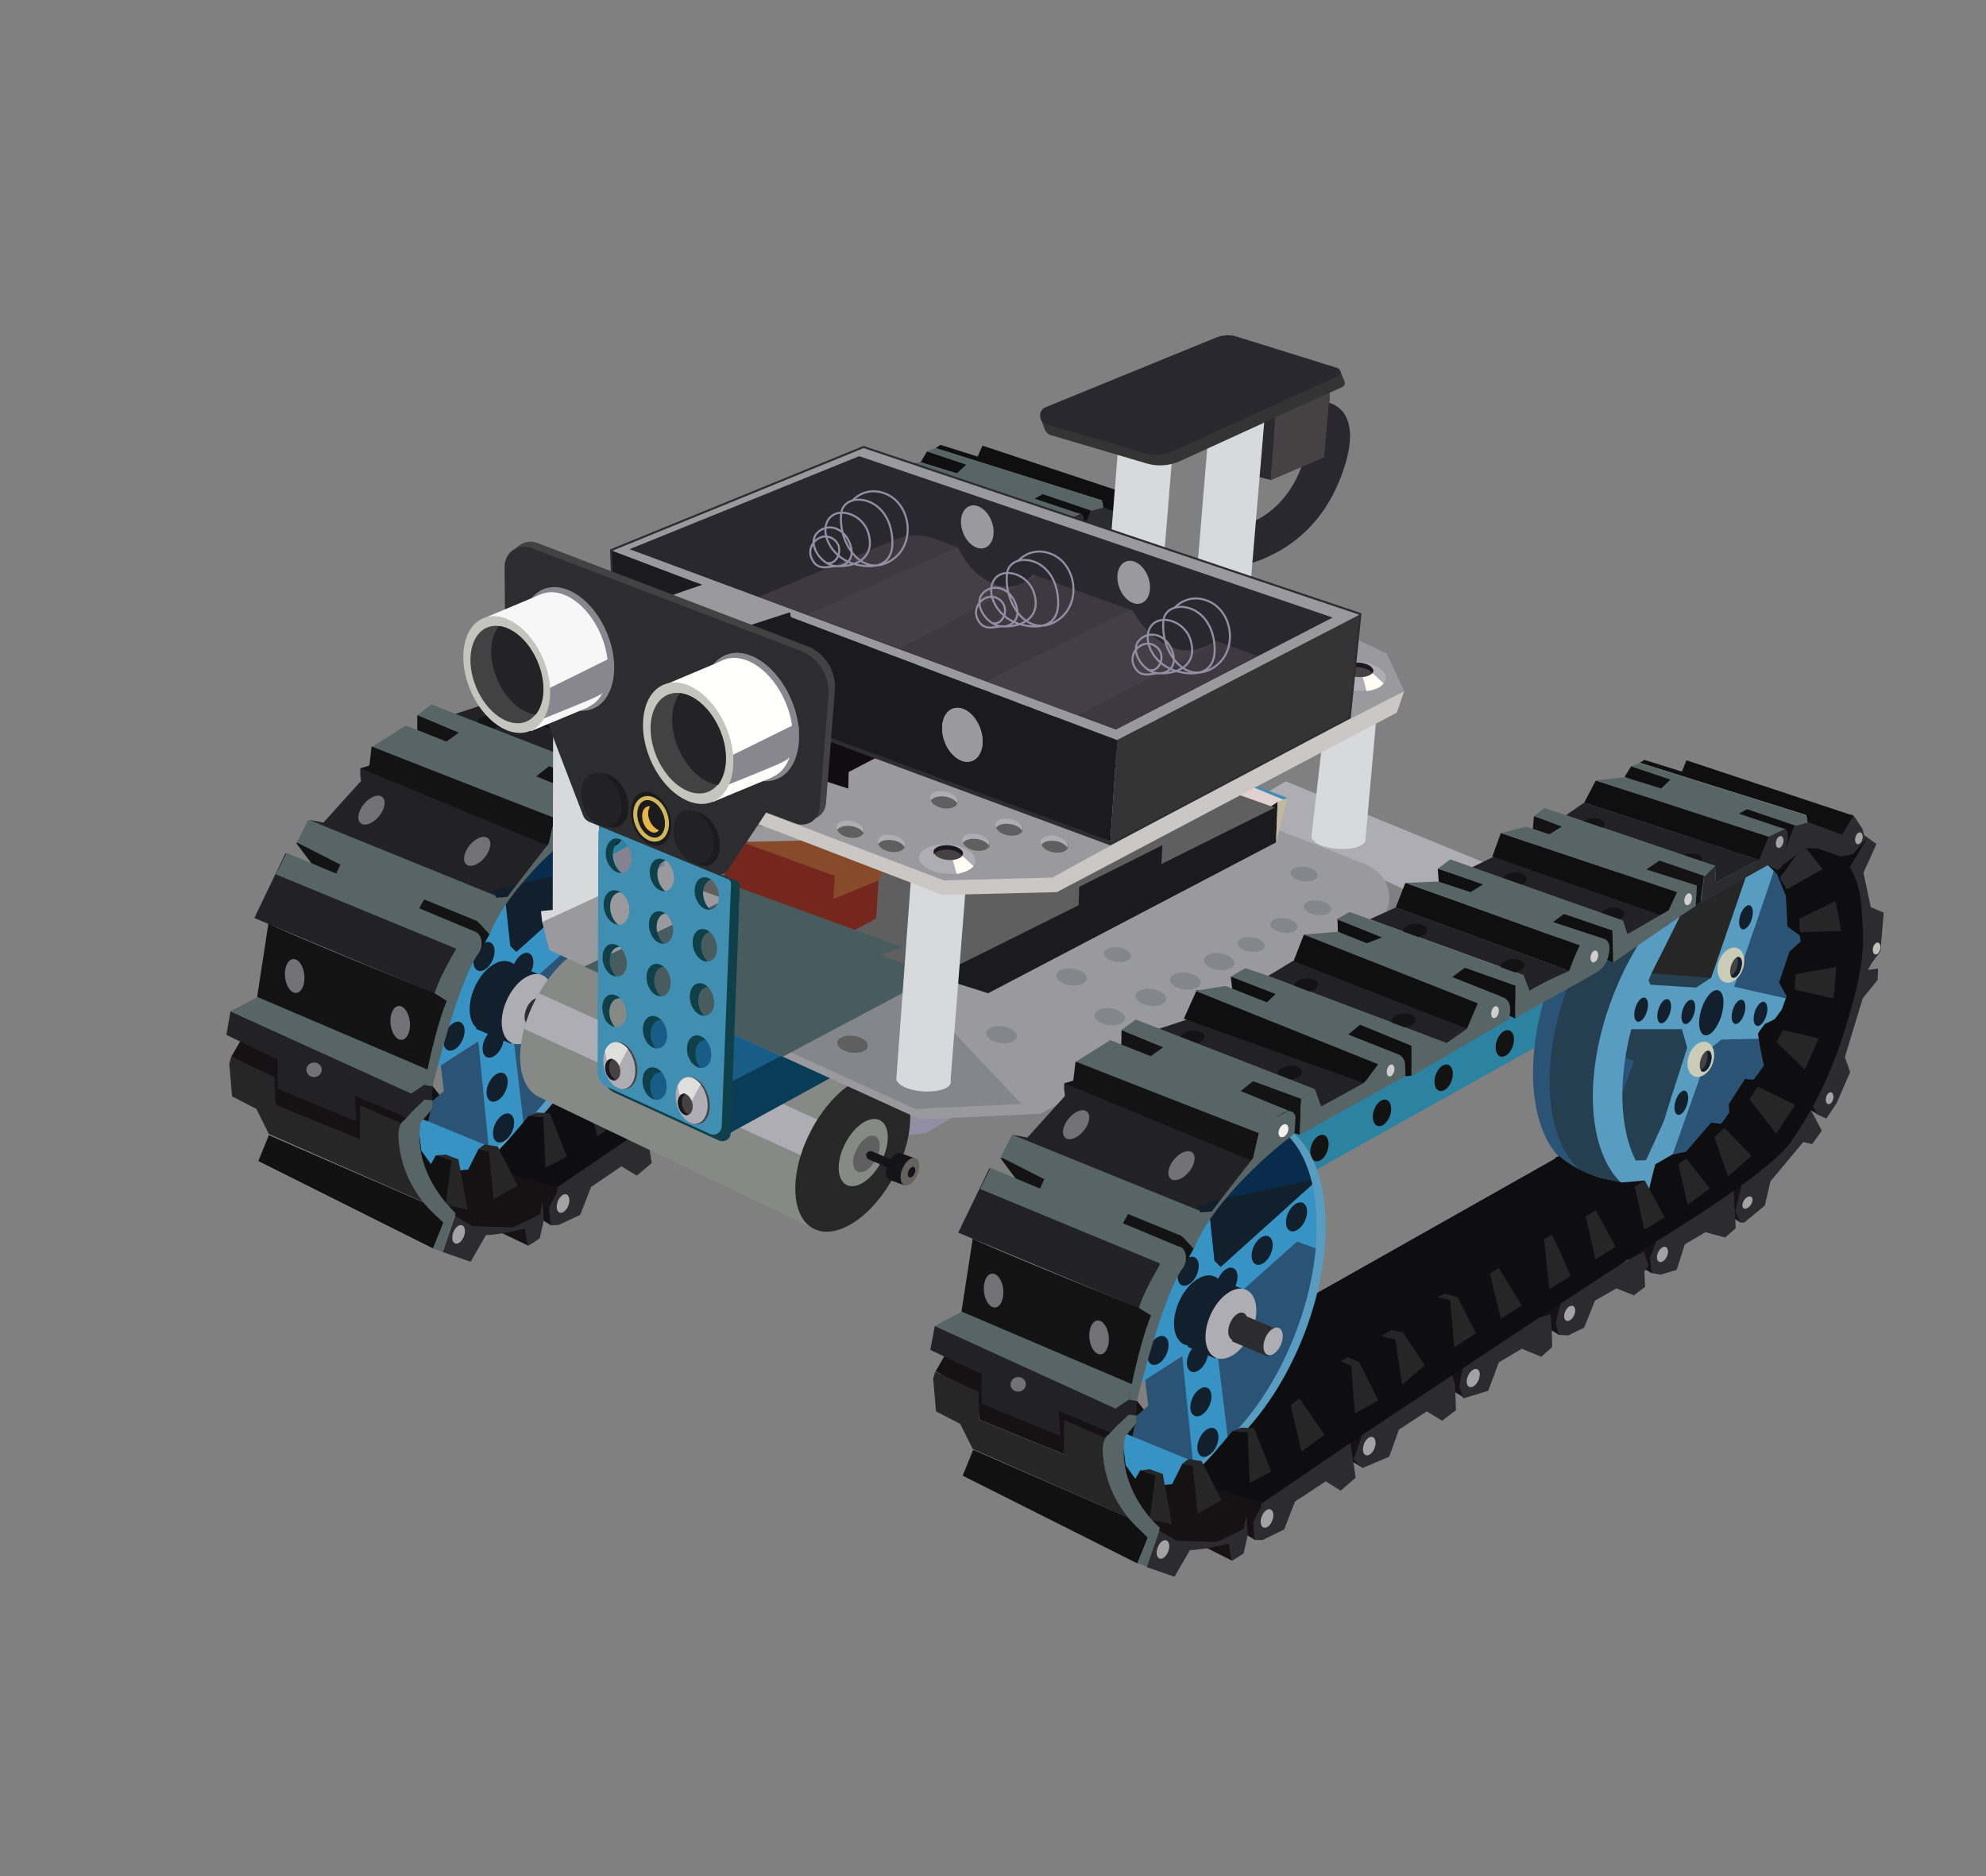 <?xml version="1.0" encoding="utf-8"?>
<!-- Generator: Adobe Illustrator 21.0.0, SVG Export Plug-In . SVG Version: 6.00 Build 0)  -->
<svg version="1.1" id="Layer_1" xmlns="http://www.w3.org/2000/svg" xmlns:xlink="http://www.w3.org/1999/xlink" x="0px" y="0px"
	 viewBox="0 0 491.2 463.9" style="enable-background:new 0 0 491.2 463.9;" xml:space="preserve">
<rect x="0" y="0" width="491.2" height="463.9" fill="#808080" stroke="none"/>
<style type="text/css">
	.st0{fill:#868391;}
	.st1{fill:#141213;}
	.st2{fill:#100F10;}
	.st3{fill:#2C2C2E;}
	.st4{fill:#253F50;}
	.st5{fill:#121112;}
	.st6{fill:#2A5376;}
	.st7{fill:#2C82A1;}
	.st8{fill:#3793C4;}
	.st9{fill:#092B4C;}
	.st10{fill:#212126;}
	.st11{fill:#A3A3A3;}
	.st12{fill:#D0CFCB;}
	.st13{fill:#589DC1;}
	.st14{fill:#0E0D10;}
	.st15{fill:#141314;}
	.st16{fill:#586567;}
	.st17{fill:#272626;}
	.st18{fill:#F4F0ED;}
	.st19{fill:none;}
	.st20{fill:#C2BEBD;}
	.st21{fill:#121F2D;}
	.st22{fill:#CBCCB8;}
	.st23{fill:#444242;}
	.st24{fill:#AEADB3;}
	.st25{fill:#727176;}
	.st26{fill:#928FA4;}
	.st27{fill:#868986;}
	.st28{fill:#272728;}
	.st29{fill:#2B292F;}
	.st30{fill:#D8D9DD;}
	.st31{fill:#175D88;}
	.st32{fill:#0A3B57;}
	.st33{fill:#0F0D10;}
	.st34{fill:none;stroke:#1B1A1C;stroke-width:3;stroke-miterlimit:10;}
	.st35{fill:none;stroke:#ABA9AE;stroke-width:3;stroke-miterlimit:10;}
	.st36{fill:#9A999E;}
	.st37{fill:#408EB1;}
	.st38{fill:#E2D1D1;}
	.st39{opacity:0.34;fill:#586567;}
	.st40{fill:#1B1A1C;}
	.st41{fill:#485C5F;}
	.st42{fill:#5F5F5F;}
	.st43{fill:#D78B61;}
	.st44{fill:#0F3F49;}
	.st45{fill:#76271D;}
	.st46{fill:#874A2B;}
	.st47{fill:#2A282F;}
	.st48{fill:#37322E;}
	.st49{fill:#2A2A2E;}
	.st50{fill:#343434;}
	.st51{fill:#CBC7C4;}
	.st52{fill:#FFFDF4;}
	.st53{fill:#1B1620;}
	.st54{fill:none;stroke:#2D2C2E;stroke-miterlimit:10;}
	.st55{fill:#424242;}
	.st56{fill:#2D2C2E;}
	.st57{fill:#88878F;}
	.st58{fill:#F7F7F8;}
	.st59{fill:#C4C5BD;}
	.st60{fill:#232224;}
	.st61{fill:#FFFFFC;}
	.st62{fill:#FFFFFE;}
	.st63{fill:#C1B99F;}
	.st64{opacity:0.35;fill:#4D4A51;}
	.st65{fill:none;stroke:#D0B65C;stroke-miterlimit:10;}
	.st66{fill:#E6B54A;}
	.st67{opacity:0.52;fill:#4D4A51;}
	.st68{fill:none;stroke:#928FA4;stroke-width:0.5;stroke-miterlimit:10;}
	.st69{fill:#141418;}
	.st70{fill:#646360;}
	.st71{fill:#DEDEDD;}
</style>
<path class="st0" d="M134.1,228l0.4,4.3l91.8,41.9l29.8-1.4l81.3-45.3c3.1-1.7,5.1-5.1,4.9-8.7c-0.2-2.8-1.6-5.9-6.3-7.8
	c-10.6-4.4-36.3-14.2-36.3-14.2l-138.1,6l-16.1-1.1L134.1,228z"/>
<g>
	<path class="st1" d="M136.2,303c-0.2-0.4-8.2-4.7-8.2-4.7s5.8-4.6,6.1-4.7s4.5,0.5,4.5,0.5L136.2,303z"/>
	<path class="st1" d="M162.8,285.1c-0.2-0.4-8.2-4.7-8.2-4.7s5.8-4.6,6.1-4.7c0.2-0.1,4.5,0.5,4.5,0.5L162.8,285.1z"/>
	<path class="st1" d="M187.8,267.8c-0.2-0.4-8.2-4.7-8.2-4.7s5.8-4.6,6.1-4.7s4.5,0.5,4.5,0.5L187.8,267.8z"/>
	<path class="st1" d="M211.3,252.2c-0.2-0.4-8.2-4.7-8.2-4.7s5.8-4.6,6.1-4.7c0.2-0.1,4.5,0.5,4.5,0.5L211.3,252.2z"/>
	<path class="st1" d="M275.4,197.8c-0.2-0.4-8.2-4.7-8.2-4.7s5.8-4.6,6.1-4.7c0.2-0.1,4.5,0.5,4.5,0.5L275.4,197.8z"/>
	<path class="st1" d="M234.4,237c-0.2-0.4-8.2-4.7-8.2-4.7s5.8-4.6,6.1-4.7c0.2-0.1,4.5,0.5,4.5,0.5L234.4,237z"/>
	<path class="st1" d="M256.3,224.4c-0.2-0.4-8.2-4.7-8.2-4.7s5.8-4.6,6.1-4.7c0.2-0.1,4.5,0.5,4.5,0.5L256.3,224.4z"/>
	<polygon class="st2" points="255.8,119.7 275.6,128.4 264.1,136.4 246.7,128.4 	"/>
	<polyline class="st3" points="137.7,294.9 135.8,298.6 136.2,303 138.2,302.9 143.5,300.4 146.2,293.5 153.7,288.4 157.5,290.7 
		161.2,287.6 159.5,277 138.7,289.8 137.7,294.9 137.7,294.9 	"/>
	<polygon class="st3" points="163.1,276.2 160.6,283 162.8,285.2 169.5,282.4 171.8,275.6 178.8,271.2 182.5,273.4 185.9,270.9 
		185.8,264.5 184.9,261.5 	"/>
	<polygon class="st3" points="211.9,243.9 210.7,249.3 211.3,252.3 213.7,252.3 217.7,250.4 220.3,243.7 225.7,240.7 230,242.4 
		232.8,240.4 232.6,236.6 233.5,235.2 232.4,231.6 220.1,238.1 	"/>
	<path class="st3" d="M187.9,259.2c-0.2,0.4-1.2,5.8-1.2,5.8l1,2.9l6.2-1.9l2.6-7l5.7-3.4l4.8,2l2.7-2.4l-0.1-3.9l-0.3-4.2l-9.8,2.8
		L187.9,259.2z"/>
	<polygon class="st3" points="235.9,228 234,233.2 234.3,237 236.5,237.4 240.5,236.1 242.6,229.9 247.7,226.9 252.6,228.2 
		255.1,225.9 254.5,214.9 	"/>
	<polygon class="st3" points="257.1,213 255.1,221.6 256.2,224.4 257.2,224.4 262.3,220.3 263.8,214.2 271.9,204.5 274,205.1 
		276.5,201.7 273.4,196.1 266.4,199.9 	"/>
	<polygon class="st3" points="273.4,193.8 275.3,197.8 277.6,198.7 280.1,195.1 283.5,187.2 282.1,183.6 286.6,169.1 290.3,164.4 
		290.4,161.7 285.1,162.3 279.8,174 	"/>
	<path class="st3" d="M286.8,128.6l-0.5,0.9l0.6,8.5l1.8,8.5l3.2,1.4l-0.8,9.5l-2.2,3l-1.2,2.2l-4.4,0.4l-3.9-19.6l-5.8-8.1l8.4-1
		C282,134.5,285.9,134.1,286.8,128.6z"/>
	<path class="st3" d="M247.5,137.9l-1,7.4l8.8-5.6l8.4-3.8c0,0,3-1.2,3.6-3.2s2.1-7-1.9-5.7c-4,1.3-14.4,8.8-14.8,8.9
		s-4.7,0.8-4.7,0.8l1.6,2.3"/>
	<path class="st3" d="M269.7,126.4l-2.4,6.3l-4.5,5.2l4.2,0.8l7.5-5.4l7,2.2l2.8-0.7l3.3-4l-1.1-3.7c0,0-1.8-2.8-2.2-3.3
		c-0.3-0.4-8.3-0.5-8.3-0.5L269.7,126.4"/>
	<path class="st4" d="M260.7,132c-2.7-1-5.7-1.1-8.7-0.4c9,7.5,10.4,26.9,2.8,46.7c-6.8,17.6-18.8,30.4-29.6,32.9
		c1.2,1,2.6,1.8,4.1,2.4c12.5,4.6,29.7-10,38.3-32.6C276.4,158.5,273.3,136.6,260.7,132z"/>
	<polyline class="st3" points="263.2,136 265.5,137.3 267.8,135.8 262.1,131.8 261,134.8 263.2,136 	"/>
	<polygon class="st5" points="107,268.6 125.3,291.4 98.9,291.6 103.2,276.2 105,271.9 105.8,270.7 	"/>
	<path class="st6" d="M109,263.3l0.8,6.5l-2.8,2.4l-2.7,12.4c0,0,5.2,3.3,9.4,2.7c4.2-0.6,5.1-16.6,5.3-17c0.5-1.2-0.4-13-0.4-13
		L109,263.3z"/>
	<path class="st6" d="M224.8,168.6c-8.7,22.5-5.6,44.5,6.9,49.1c12.5,4.6,29.7-10,38.3-32.6s5.6-44.5-6.9-49.1
		C250.6,131.5,233.5,146,224.8,168.6z"/>
	<path class="st7" d="M132.5,205.9c0,0,16.1-3.3,17.6,6.2c5.6-3.1,65.4-36.5,65.1-36.5c-0.2,0-0.9-8.3,1.8-12.5
		c-8,4.1-69.1,37.3-69.3,37.3c-0.2,0-2.5,1.6-2.5,1.6l0.2,0.9"/>
	<polygon class="st8" points="124.6,218.7 126.1,233.5 131.1,235.7 120.7,248.8 126.4,252.8 129.6,279.2 123,284 120.9,284.6 
		118.3,256.7 105.6,265.2 106.3,250.6 108.7,242.3 113.8,236.5 114.2,222.9 	"/>
	<path class="st9" d="M143.6,201.9c0.7-0.4,7.9,9,6.4,14.4c-1.5,5.4-15.6,15.5-15.6,15.5l-5.6,3.1l-6.4-1.4l-1.3-9.6l2.9-8l9.3-7.5
		L143.6,201.9z"/>
	<path class="st10" d="M110.3,177.2c0.5,0,9.7-3.1,9.7-3.1l43.3,14.4l-0.1,2.8l-11,6.2L110.3,177.2z"/>
	<g>
		<path class="st11" d="M95.5,283.4c-0.5,1.3-0.3,2.5,0.5,2.8c0.8,0.3,1.8-0.5,2.3-1.8c0.5-1.3,0.3-2.5-0.5-2.8
			C97,281.3,96,282.1,95.5,283.4z"/>
		<path class="st12" d="M245.3,145.2c0.2-0.8,0-1.6-0.5-1.7c-0.5-0.1-1.1,0.4-1.3,1.3s0,1.6,0.5,1.7
			C244.5,146.6,245,146,245.3,145.2z"/>
		<path class="st12" d="M221,159.7c0.2-0.8,0-1.6-0.5-1.7c-0.5-0.1-1.1,0.4-1.3,1.3c-0.2,0.8,0,1.6,0.5,1.7
			C220.2,161.1,220.8,160.5,221,159.7z"/>
		<path class="st12" d="M195.3,173.7c0.2-0.8,0-1.6-0.5-1.7c-0.5-0.1-1.1,0.4-1.3,1.3c-0.2,0.8,0,1.6,0.5,1.7
			C194.5,175.1,195.1,174.6,195.3,173.7z"/>
		<path class="st12" d="M168.4,188.5c0.2-0.8,0-1.6-0.5-1.7c-0.5-0.1-1.1,0.4-1.3,1.3c-0.2,0.8,0,1.6,0.5,1.7
			C167.6,189.9,168.2,189.3,168.4,188.5z"/>
		<path class="st12" d="M110.9,237.9c0.2-0.8,0-1.6-0.5-1.7c-0.5-0.1-1.1,0.4-1.3,1.3s0,1.6,0.5,1.7
			C110.1,239.3,110.7,238.7,110.9,237.9z"/>
		<path class="st12" d="M140.4,203.1c0.2-0.8,0-1.6-0.5-1.7c-0.5-0.1-1.1,0.4-1.3,1.3c-0.2,0.8,0,1.6,0.5,1.7
			C139.6,204.5,140.1,204,140.4,203.1z"/>
	</g>
	<path class="st6" d="M209.9,162.8c-8.7,22.5-5.6,44.5,6.9,49.1s29.7-10,38.3-32.6c8.7-22.5,5.6-44.5-6.9-49.1
		S218.6,140.2,209.9,162.8z"/>
	<path class="st4" d="M224.7,182.5l5.4,1.9l-4.5,12l1.7,12.5l5,2.4l3.4-1.7c0,0,5.5-16.9,5.5-17.2c0-0.3,3.9-11.7,3.9-11.7l-2.8-6.6
		l8.3-9l7.8-19.9c0,0,1.6-9.7,1.3-9.8s-11.6-1.1-11.6-1.1s-21.7,20-22.2,20.6s-9.4,13.6-9.4,13.6L224.7,182.5z"/>
	<g>
		<g>
			<path class="st4" d="M224.8,168.6c7.3-19,20.7-32.4,32.2-33.3c-1.4-1.3-3-2.3-4.7-2.9c-12.5-4.6-29.7,10-38.3,32.6
				c-8.7,22.5-5.6,44.5,6.9,49.1c1.9,0.7,4,1,6.1,0.8C218.6,206.9,217.4,187.9,224.8,168.6z"/>
		</g>
	</g>
	<polygon class="st4" points="252.3,132.3 263.2,136 250.5,142.2 249.3,134.8 	"/>
	<path class="st13" d="M239,217.3c-12.5-4.6-15.6-26.5-6.9-49.1c6.7-17.3,18.3-29.9,29-32.8c-0.7-0.1-1.4-0.2-2.2-0.2
		c-11.9-0.5-26.4,13.3-34.1,33.4c-8.7,22.5-5.6,44.5,6.9,49.1c2.9,1.1,6.1,1.1,9.3,0.2C240.3,217.7,239.6,217.5,239,217.3z"/>
	<path class="st13" d="M249,163.9l9.9-28.7c0,0,1.4-0.3,5.8,1.4c0.3,0.1-10,29.5-10,29.5l12.9,2.9l-2.9,9.9c0,0-13.5,0.2-13.3,0.3
		s-2.6,2.1-2.6,2.1l-12.5,35.3l-7.6-5.7l1-1.8l3.2-0.1c0,0,4.6-9.9,4.6-10.2c0-0.3,5.6-17.6,5.6-17.6l-1.3-4.6l-15.2,0l6.2-13.9
		l1.2,2.9l11.3,0.7L249,163.9z"/>
	<path class="st13" d="M259.6,169.8"/>
	<path class="st14" d="M147.7,244.1l63.6-35.9l2.7,2.1c2.2,1,4.2,2.1,5.8,2.9l7.2,1.4l5.6-0.5c0,0,1.2,2.4,1.1,2.1s1.5-6.1,1.5-6.1
		l4.2-2.4l3.4-0.7l6.2-7.2l2.5,0.3l2-2.8l-0.1-2.1l4-6.2l2.1,0.2c0,0,2.9-3.7,2.6-3.8s-1.5-7.4-1.5-7.6c0-0.2,1.7-2.4,1.7-2.4
		s2.2-1,2.4-1.2c0.2-0.1,1.8-2.4,1.8-2.4l1.2-3.3l-1.9-3.3l2.6-7.7l2.8-2.5l-0.3-1.5l-3-2.2l-0.4-7.6l-2.2-5.4l-2.8-2.7l2.9,1.5
		l7-5.2l3,0.1l5.7,2l3-0.6l3.6-4.1l-4.4,7.3c0,0,2.5,3.5,2.9,10.1c0.4,6.6,1.4,11.4-3,26.5c-4.4,15.1-9.2,23.7-14.4,31.3
		s-31,23.2-33.6,24.8c-2.6,1.6-26.7,17.4-26.7,17.4l-44.7,29.2l-26,17.7l-4.2,3c0,0-2.2,2.6-7.9,3.2c-5.7,0.6,2-5.5,2-5.5l11.6-8.4
		l-4.6-10.6l-2.9-0.6c0,0,6.8-10.5,11.1-18.3C147.2,249,147.7,244.1,147.7,244.1z"/>
	<path class="st1" d="M205.2,124l-0.3,3.4c0,0,38.7,14.1,39,14s0.6,1.5,0.6,1.5l0.3,3.5l1.6-1.1l1-7.4L205.2,124z"/>
	<polygon class="st5" points="66.5,280.7 104.9,297.4 109.7,302.3 107.1,308.7 63.9,287.1 	"/>
	<polygon class="st2" points="224.7,151.5 224.9,160.2 181.8,140.8 181.5,136.9 197.7,141.8 	"/>
	<polyline class="st15" points="121.1,230.9 117.4,230.8 78.4,215.3 73.2,208.4 96.4,210.9 119.2,225.4 121.1,230.9 	"/>
	<path class="st16" d="M206.3,167.1c-0.4-0.3-3.1-5.1-3.1-5.1l-4.2,2.8l1.8,5.6l3.8-0.2L206.3,167.1z"/>
	<polygon class="st10" points="189,137 195.7,133.7 237.9,148.5 237.8,149.5 228.3,153.1 227.3,149.8 	"/>
	<polygon class="st10" points="164.7,149.5 171,146.5 214.2,162.2 204.2,167.4 202.6,163.3 	"/>
	<polygon class="st2" points="200.6,165.8 200.6,174 156.8,152.5 156.6,149.3 159.9,148.9 	"/>
	<polygon class="st16" points="156.8,152.5 197.1,168.6 195.1,171.9 148.3,153.2 	"/>
	<polygon class="st2" points="130.2,163.6 130.8,168.5 170.6,186.1 173.5,188.2 174.9,188.2 179,180.2 172.4,174.6 148.3,167.8 	"/>
	<path class="st16" d="M147.4,202.7c0,0,26.1-14.5,26.1-14.5c0-0.2,0-1.7-0.1-3.1c-0.1-1.6-1.6-2.7-3.1-2.5l-0.8,0.1
		c-1.5,0.2-5.3,6.6-6.6,7.4l-14.1,7.7L147.4,202.7z"/>
	<path class="st16" d="M130.2,163.6l11.1,4.3l-2.2,2.1l19.9,8.1l3.2-2.6l12.7,5.2l0,7.5l24-14c0,0,1.7-4.9-1.8-5.6
		c-4.3,0.9-5.8,1.7-5.8,1.7l-43-17l-2.8,7.2l-6,2.9l-5.7-1.9L130.2,163.6z"/>
	<polygon class="st16" points="64.5,246.1 57,250.1 101.7,270.4 105.6,271.8 107.2,264.7 104.2,260.8 	"/>
	<path class="st1" d="M91.9,271.1l8.8,5.4l6.3-2.4l-3,3.5c0,0-0.4,0.2-1.5,0.3c-1.1,0.1-0.8,0.5-0.8,0.5l-12.6-4.8l1.6,4.4l-1.7,3.8
		l-20.9-8.5l-0.9-6.4l-10-5.6l2.2-3.8l32,8.4L91.9,271.1z"/>
	<polygon class="st10" points="57,250.1 101.7,270.4 105,268.2 105.5,266.3 107.2,264.7 106.9,270.9 107,274.1 100.7,276.4 
		87.8,271 88.1,277.3 68.6,269.2 68.6,262 56,255.9 	"/>
	<path class="st17" d="M56.7,263l0.5-1.7l10.7,5l0.2,6.9l20.9,8.5l0.1-8.3l12.6,4.8c-1.9,4.1,0,14.2,0,14.2l2.4-0.9l1.9,6.3
		l-39.5-17.4l-3.1-6.2l-6-3.1L56.7,263"/>
	<polygon class="st15" points="103.2,176.8 114.4,181.5 109.1,185.7 128.9,193.3 134.6,189 147.7,193.8 147.4,202.7 134.4,199.5 
		103,186.5 103.2,181.8 	"/>
	<path class="st16" d="M91.8,184.8l8.6-5.4l10.6,4.2l-3.8,3.1l20.8,8.2l4.2-3.1l13.2,5.4c0,0,0.3,2.1-0.2,5.9
		c-0.2,1.4-32.4-8.7-32.6-8.7C112.4,194.4,91.8,184.8,91.8,184.8z"/>
	<polygon class="st2" points="121.8,167 167.5,184.4 164.2,188.6 163.5,189.5 163.3,189.8 163.1,189.9 118.7,174.1 	"/>
	<path class="st16" d="M129,165.9l-7.5,1.2l45.6,18.3c0,0,2.9-3.2,4.6-2.6C166.6,180.8,129,165.9,129,165.9z"/>
	<polygon class="st2" points="145.5,160.5 188.7,176.5 191.3,170.2 149.4,153.7 148.3,153.2 	"/>
	<polygon class="st2" points="173.4,140.5 171,146.5 214.2,162.2 217,156.1 	"/>
	<polygon class="st2" points="240.6,142.7 238.2,148.9 195,133.9 197,128.1 	"/>
	<polygon class="st2" points="220.5,115.1 263.3,128.9 261,134.8 217.6,120.7 	"/>
	<polygon class="st2" points="229.3,111.6 239.2,114.9 236.8,117.1 227.7,114.3 	"/>
	<polygon class="st2" points="231.4,110.8 272.5,123.7 273,125.5 281.5,128.6 284.3,123.9 243,110.2 241.8,112.9 232.6,110 	"/>
	<path class="st10" d="M200.8,173.8l0-4.1c0,0,3.2-3.2,13.4-7.5"/>
	<path class="st16" d="M200.6,169.5c0,0,3.2-3,13.3-7.3c1.3-3.8,2.9-6.9,2.9-6.9l6-0.9c0,0,1.7,0.4,0.8,4.1c-0.9,3.8-3.4,4.1-7,6.4
		c-6.7,3.6-16.4,9.2-16,9L200.6,169.5z"/>
	<ellipse transform="matrix(0.413 -0.911 0.911 0.413 10.702 306.532)" class="st18" cx="243.2" cy="145" rx="1.7" ry="1.1"/>
	
		<ellipse transform="matrix(0.413 -0.911 0.911 0.413 9.549 305.948)" class="st18" cx="242.2" cy="145.6" rx="1.7" ry="1.1"/>
	<polygon class="st10" points="188.7,176.5 183.7,180.1 139.5,163.4 145.6,159.7 	"/>
	<polygon class="st10" points="70.6,211 117.1,231 113.6,233 107.8,245.8 62.9,227 	"/>
	<path class="st16" d="M145.4,197.1c0,0,0.6,2.8-0.2,5.9"/>
	<polygon class="st16" points="129.3,199.3 138.1,202.8 140.1,201.5 138.9,199.5 	"/>
	<line class="st19" x1="162.8" y1="158.9" x2="162.8" y2="158.8"/>
	<line class="st19" x1="225.4" y1="123" x2="225.3" y2="123.1"/>
	<polygon class="st16" points="136.4,189 127.6,195.9 105.9,186.6 114.7,180.3 	"/>
	<polygon class="st16" points="147.7,193.8 151.1,191.5 153.3,197.7 147.4,202.7 	"/>
	<path class="st16" d="M135.7,208.6c0,0-8.8,8.7-13.3,15.9c-4.5,7.2,0.9,0.9,0.9,0.9l4.1-5.2c0,0,5.3-5.9,5.4-6.2
		c0.1-0.3,4.6-3.8,4.2-4.1C136.6,209.4,135.7,208.6,135.7,208.6L135.7,208.6"/>
	<polygon class="st1" points="130.6,308 123.5,304.6 130.2,302.6 132.8,306 	"/>
	<polygon class="st16" points="224.9,160.2 245.3,146.2 245.6,141.1 240.6,142.7 238.6,147.3 228.3,153.1 227.3,149.8 224.7,152.2 	
		"/>
	<path class="st3" d="M113.7,300.4c0.3,0,11,6,20.5-3.1c0.4,3.9,0.2,4.8,0.2,4.8l-0.9,4.1c0,0-3,2.1-3,1.8c0-0.2-0.7-4.2-0.7-4.2
		s-6.3,1.6-9.6,1.6c-1.1,1.9-3.8,6.6-3.8,6.6l-6.9-2.4l3.3-9.6L113.7,300.4z"/>
	<polygon class="st1" points="104.1,277.2 99.3,277.8 92,274.6 96.8,275.3 100.7,276.4 107,274.1 	"/>
	<path class="st10" d="M213.2,123.8c0.5-0.4,4.5-3.1,4.5-3.1l43.3,14.1l-10.7,5.6l-0.2-4.1L213.2,123.8z"/>
	<path class="st16" d="M220.5,115.1c-0.5,0,7.1-0.8,7.1-0.8l9,2.8l2.4-2.2l-9.8-3.3l2.1-0.8l41.1,12.9l0.5,1.8l-2.9,0.8l-12.1-4.1
		l-2,1.1l11.3,3.8l-4,1.9L220.5,115.1z"/>
	<path class="st14" d="M213,211.4c-0.3,0.1-2-1.8-2-1.8l-5.5,8.1l1.1,1.8l9.1,2.4L213,211.4z"/>
	<polygon class="st14" points="198.9,217.1 203.6,216.4 205.7,222.9 206.1,224.2 197.8,227.7 193.2,225 	"/>
	<path class="st14" d="M213.8,225.7l-9.2-3.4l-6.9,4.9l4.5,17.3c0,0,7.4-4.7,7.3-4.9c-0.1-0.2-1.7-10.7-1.7-11.1s2-1.1,2-1.1
		l4.6,10.2l6.5-4.5L213.8,225.7z"/>
	<polygon class="st17" points="157.3,258.7 160.1,259.9 160.9,271.6 166.7,268.5 162,259 159.4,257.7 	"/>
	<path class="st17" d="M168.6,252.8c0.2,0,2.3,0.5,2.3,0.5l1.7,11.2l5.6-4.8l-5.4-8.1l-2.9-0.6l-2.4,1.4L168.6,252.8z"/>
	<polygon class="st17" points="181.3,242.9 184.5,243.7 185.6,255.2 190.9,251.8 186.3,242.9 183.3,242 	"/>
	<polygon class="st17" points="181.3,242.9 184.5,243.7 185.6,255.2 190.9,251.8 186.3,242.9 183.3,242 	"/>
	<polygon class="st17" points="207.8,228.6 209,241 214.4,237.6 209.7,227.4 	"/>
	<polygon class="st17" points="194.3,237.1 196.5,235.7 202.3,244.9 197,248.3 	"/>
	<polygon class="st17" points="218,222.9 220.4,233.6 225.5,230.5 220.6,221.4 	"/>
	<polygon class="st17" points="230.1,215.6 232.5,226.2 237.6,223.2 232.7,214.1 	"/>
	<g>
		
			<ellipse transform="matrix(0.355 -0.935 0.935 0.355 -195.951 276.298)" class="st11" cx="102.2" cy="280.1" rx="2.4" ry="1.4"/>
		
			<ellipse transform="matrix(0.355 -0.935 0.935 0.355 -188.412 322.104)" class="st11" cx="139.2" cy="297.6" rx="2.4" ry="1.4"/>
		
			<ellipse transform="matrix(0.355 -0.935 0.935 0.355 -155.373 334.214)" class="st11" cx="164.5" cy="279.7" rx="2.4" ry="1.4"/>
		
			<ellipse transform="matrix(0.413 -0.911 0.911 0.413 -128.017 327.536)" class="st11" cx="190.1" cy="263.1" rx="2.4" ry="1.4"/>
		<ellipse transform="matrix(0.413 -0.911 0.911 0.413 -99.464 339.917)" class="st11" cx="214" cy="247.1" rx="2" ry="1.2"/>
		<ellipse transform="matrix(0.413 -0.911 0.911 0.413 -72.659 352.235)" class="st11" cx="237" cy="232.5" rx="2" ry="1.2"/>
		
			<ellipse transform="matrix(0.546 -0.838 0.838 0.546 -66.731 315.837)" class="st11" cx="257.9" cy="219.5" rx="1.7" ry="1"/>
		
			<ellipse transform="matrix(0.247 -0.969 0.969 0.247 22.034 415.472)" class="st11" cx="278.2" cy="193.6" rx="1.5" ry="0.9"/>
		
			<ellipse transform="matrix(0.247 -0.969 0.969 0.247 74.174 355.758)" class="st11" cx="265.9" cy="130.2" rx="1.5" ry="0.9"/>
		
			<ellipse transform="matrix(0.247 -0.969 0.969 0.247 43.363 344.507)" class="st12" cx="243.2" cy="144.4" rx="1.5" ry="0.9"/>
		<ellipse transform="matrix(0.247 -0.969 0.969 0.247 12.133 332.666)" class="st12" cx="220" cy="158.5" rx="1.5" ry="0.9"/>
		
			<ellipse transform="matrix(0.247 -0.969 0.969 0.247 -19.632 319.219)" class="st12" cx="195.5" cy="172.2" rx="1.5" ry="0.9"/>
		
			<ellipse transform="matrix(0.247 -0.969 0.969 0.247 -53.043 305.076)" class="st12" cx="169.7" cy="186.7" rx="1.5" ry="0.9"/>
		
			<ellipse transform="matrix(0.247 -0.969 0.969 0.247 -141.228 288.153)" class="st12" cx="114.7" cy="234.9" rx="1.5" ry="0.9"/>
		
			<ellipse transform="matrix(0.247 -0.969 0.969 0.247 -87.076 289.83)" class="st12" cx="142.9" cy="200.9" rx="1.5" ry="0.9"/>
		
			<ellipse transform="matrix(0.247 -0.969 0.969 0.247 89.703 374.026)" class="st11" cx="285.4" cy="129.3" rx="1.5" ry="0.9"/>
		
			<ellipse transform="matrix(0.247 -0.969 0.969 0.247 66.645 398.826)" class="st20" cx="289.8" cy="156.6" rx="1.5" ry="0.9"/>
		
			<ellipse transform="matrix(0.355 -0.935 0.935 0.355 -212.191 302.911)" class="st11" cx="113.4" cy="305.2" rx="2.4" ry="1.4"/>
	</g>
	<polygon class="st3" points="246.5,145.3 263.2,136 261,134.8 250.2,140.3 250.1,136.3 247.4,138.8 	"/>
	<path class="st6" d="M138,227.2l-4.2,6.6l-5.3,2.1L112.1,274l-0.3,0.7c0.2,0.4,0.2,1-0.4,1.2c-0.1,0-0.2,0.1-0.2,0.2l-0.2,0.6
		c0,1.1,0,2.1,0,3.2c0.1,0.1,0.2,0.2,0.3,0.3c0.3,1.1,0.5,2.1,0.6,3.2c0.1,0.1,0.2,0.1,0.3,0.3c0.6,0.8,0.9,1.7,1.3,2.6
		c0.3,0.1,0.3,0.7,0.5,0.9c0.3,0,1-0.2,1.3-0.2c12-2,25.3-16.3,32.8-35.8c7.7-20.1,5.2-35.7-1.9-30.8
		C143.7,222.1,140.2,228,138,227.2z"/>
	<polygon class="st8" points="124.7,219.1 126.3,233.9 131.3,236.2 120.9,249.2 126.6,253.2 129.7,279.6 123.2,284.4 121,285.1 
		118.3,257.4 105.8,265.6 106.4,251 108.9,242.7 114,236.9 114.3,223.3 	"/>
	<path class="st8" d="M152,213.5L122.5,240l7.2,1.8l2.5,0.2l14.4-12.9l6.3,2.3C153.7,224.8,153.3,218.7,152,213.5z"/>
	<polygon class="st17" points="249,163.9 234.3,162.9 241.3,148.8 245.5,145.9 257.6,139.2 	"/>
	
		<ellipse transform="matrix(0.413 -0.911 0.911 0.413 -152.566 256.047)" class="st21" cx="122.4" cy="246.4" rx="9.2" ry="5.5"/>
	<g>
		
			<ellipse transform="matrix(0.413 -0.911 0.911 0.413 -167.534 252.586)" class="st21" cx="112.2" cy="256.3" rx="3.8" ry="2.3"/>
		
			<ellipse transform="matrix(0.413 -0.911 0.911 0.413 -163.408 262.447)" class="st21" cx="121.9" cy="258" rx="3.8" ry="2.3"/>
		
			<ellipse transform="matrix(0.413 -0.911 0.911 0.413 -145.264 247.842)" class="st21" cx="119.7" cy="236.6" rx="3.8" ry="2.3"/>
		
			<ellipse transform="matrix(0.413 -0.911 0.911 0.413 -142.097 258.168)" class="st21" cx="129.3" cy="239.3" rx="3.8" ry="2.3"/>
		
			<ellipse transform="matrix(0.413 -0.911 0.911 0.413 -129.876 261.449)" class="st21" cx="137.9" cy="231.5" rx="3.8" ry="2.3"/>
		
			<ellipse transform="matrix(0.413 -0.911 0.911 0.413 -117.37 264.441)" class="st21" cx="146.5" cy="223.3" rx="3.8" ry="2.3"/>
		
			<ellipse transform="matrix(0.413 -0.911 0.911 0.413 -181.044 277.11)" class="st21" cx="124.5" cy="279" rx="3.8" ry="2.3"/>
		<ellipse transform="matrix(0.413 -0.911 0.911 0.413 -172.86 269.705)" class="st21" cx="122.9" cy="269" rx="3.8" ry="2.3"/>
	</g>
	<g>
		
			<ellipse transform="matrix(0.35 -0.937 0.937 0.35 14.169 342.578)" class="st22" cx="254" cy="161.1" rx="4.5" ry="3.1"/>
		
			<ellipse transform="matrix(0.294 -0.956 0.956 0.294 25.87 357.857)" class="st23" cx="255.2" cy="161.4" rx="2.7" ry="1.3"/>
		
			<ellipse transform="matrix(0.294 -0.956 0.956 0.294 7.012 354.351)" class="st21" cx="243.4" cy="172.4" rx="3.1" ry="1.5"/>
		
			<ellipse transform="matrix(0.294 -0.956 0.956 0.294 2.973 348.594)" class="st21" cx="237.5" cy="172.3" rx="3.1" ry="1.5"/>
		
			<ellipse transform="matrix(0.294 -0.956 0.956 0.294 -0.765 342.854)" class="st21" cx="231.7" cy="171.9" rx="3.1" ry="1.5"/>
		
			<ellipse transform="matrix(0.294 -0.956 0.956 0.294 15.785 366.189)" class="st21" cx="255.8" cy="172.4" rx="3.1" ry="1.5"/>
		<path class="st21" d="M256,158.9c-0.2-0.1-0.3,0-0.5,0c0.3,0.5,0.3,1.5,0,2.5c-0.3,1.1-0.9,1.9-1.5,2.1c0.1,0.2,0.3,0.4,0.5,0.4
			c0.7,0.2,1.6-0.8,2-2.2S256.7,159.1,256,158.9z"/>
		
			<ellipse transform="matrix(0.35 -0.937 0.937 0.35 -12.475 350.682)" class="st22" cx="246.6" cy="184.3" rx="4.5" ry="3.1"/>
		
			<ellipse transform="matrix(0.294 -0.956 0.956 0.294 -1.641 367.127)" class="st23" cx="247.7" cy="184.7" rx="2.7" ry="1.3"/>
		<path class="st21" d="M248.5,182.1c-0.2-0.1-0.3,0-0.5,0c0.3,0.5,0.3,1.5,0,2.5c-0.3,1.1-0.9,1.9-1.5,2.1c0.1,0.2,0.3,0.4,0.5,0.4
			c0.7,0.2,1.6-0.8,2-2.2S249.2,182.3,248.5,182.1z"/>
		
			<ellipse transform="matrix(0.294 -0.956 0.956 0.294 19.129 371.807)" class="st21" cx="261.3" cy="173" rx="3.1" ry="1.5"/>
		
			<ellipse transform="matrix(0.294 -0.956 0.956 0.294 39.35 351.479)" class="st21" cx="257.6" cy="149.1" rx="3.1" ry="1.5"/>
		
			<ellipse transform="matrix(0.294 -0.956 0.956 0.294 10.838 359.943)" class="st21" cx="249.1" cy="172.6" rx="5.8" ry="2.6"/>
		
			<ellipse transform="matrix(0.294 -0.956 0.956 0.294 -15.723 368.58)" class="st21" cx="241.7" cy="194.9" rx="3.1" ry="1.5"/>
	</g>
	<path class="st21" d="M123.5,246.4l10.6-5.1l-7.9-3.3l-8.5,16.4l8.7,3.7l3.4-6.1l-5.4-4.9C123.5,246.4,123.5,246.4,123.5,246.4z"/>
	
		<ellipse transform="matrix(0.413 -0.911 0.911 0.413 -150.917 265.106)" class="st24" cx="130.3" cy="249.7" rx="9.2" ry="5.5"/>
	<polyline class="st15" points="121.1,231 118.6,235.4 101.4,226.3 104.5,220.7 121.4,226.3 121.1,231 121.1,231 	"/>
	<path class="st16" d="M76.2,202.8l-2.8,5.5l10.8,5.5l-3.5,7.4l20.2,8.4l4-7.2l16.4,6.7c0,0,3.6-5.9,4.9-7.4
		C120.7,219.2,76.2,202.8,76.2,202.8z"/>
	<g>
		
			<ellipse transform="matrix(0.39 -0.921 0.921 0.39 -150.001 274.212)" class="st3" cx="132.1" cy="250.4" rx="3.6" ry="2.1"/>
		
			<rect x="132.8" y="247.3" transform="matrix(-0.39 0.921 -0.921 -0.39 421.865 225.104)" class="st3" width="7.1" height="9.8"/>
		
			<ellipse transform="matrix(0.39 -0.921 0.921 0.39 -148.094 284.475)" class="st24" cx="140.8" cy="254.1" rx="3.6" ry="2.1"/>
	</g>
	<path class="st10" d="M89.1,191.5l0.2,1.6l-9.3,10.3l-3.7-0.7l48.8,19.8c0,0,10.8-15,19.3-19.1c0.6-0.7,0.2-6.7,0.2-6.7
		s-4.5,1.7-7.5,5.6c-4.6-1.7-45.1-17.7-45.1-17.7l-0.4,4.7l-2.5,0.7L89.1,191.5z"/>
	<path class="st15" d="M91.9,184.7l51,19.8l-6,5.2l-3.2-1.3L89.2,190l1.9-0.6c0.2-0.1,0.3-0.2,0.3-0.4L91.9,184.7z"/>
	<polygon class="st16" points="70.9,210.9 68.2,216.2 113.6,234.9 117.8,230.5 	"/>
	<path class="st15" d="M66.4,228.3C66.4,229,111,247,111,247l-5.2,17.5l-42.2-18L66.4,228.3z"/>
	<path class="st16" d="M107.5,245.6l3,1.9c0,0-2.8,6.2-5.5,20.8c1.6,0.3,2,0.3,2,0.3s6.4-26.6,11.6-33.2c1.3-2.3,0.1-5.8-2.2-4.8
		C114.1,231.5,108.8,241.3,107.5,245.6z"/>
	<g>
		
			<ellipse transform="matrix(0.995 -9.744743e-02 9.744743e-02 0.995 -23.192 8.009)" class="st15" cx="70.4" cy="241.4" rx="2.4" ry="4.2"/>
		
			<ellipse transform="matrix(0.995 -9.744743e-02 9.744743e-02 0.995 -24.197 10.606)" class="st15" cx="96.5" cy="253" rx="2.4" ry="4.2"/>
		
			<ellipse transform="matrix(0.635 -0.773 0.773 0.635 -119.561 167.984)" class="st25" cx="117.9" cy="210.5" rx="4.2" ry="2.4"/>
		
			<ellipse transform="matrix(0.635 -0.773 0.773 0.635 -121.239 144.093)" class="st25" cx="91.8" cy="200.3" rx="4.2" ry="2.4"/>
		
			<ellipse transform="matrix(0.995 -9.744743e-02 9.744743e-02 0.995 -25.414 8.832)" class="st25" cx="77.7" cy="264.6" rx="1.9" ry="1.8"/>
		
			<ellipse transform="matrix(0.995 -9.744743e-02 9.744743e-02 0.995 -16.84 12.628)" class="st15" cx="120.9" cy="178.7" rx="3" ry="1.7"/>
		
			<ellipse transform="matrix(0.995 -9.744743e-02 9.744743e-02 0.995 -17.572 15.02)" class="st15" cx="145" cy="187.4" rx="3" ry="1.7"/>
		
			<ellipse transform="matrix(0.995 -9.744743e-02 9.744743e-02 0.995 -15.451 15.299)" class="st15" cx="148.9" cy="165.8" rx="3" ry="1.7"/>
		
			<ellipse transform="matrix(0.995 -9.744743e-02 9.744743e-02 0.995 -16.183 17.692)" class="st15" cx="173" cy="174.5" rx="3" ry="1.7"/>
		
			<ellipse transform="matrix(0.995 -9.744743e-02 9.744743e-02 0.995 -14.012 17.871)" class="st15" cx="175.9" cy="152.4" rx="3" ry="1.7"/>
		
			<ellipse transform="matrix(0.995 -9.744743e-02 9.744743e-02 0.995 -14.744 20.263)" class="st15" cx="200.1" cy="161.1" rx="3" ry="1.7"/>
		
			<ellipse transform="matrix(0.995 -9.744743e-02 9.744743e-02 0.995 -12.656 20.21)" class="st15" cx="200.6" cy="139.7" rx="3" ry="1.7"/>
		
			<ellipse transform="matrix(0.995 -9.744743e-02 9.744743e-02 0.995 -13.388 22.603)" class="st15" cx="224.7" cy="148.4" rx="3" ry="1.7"/>
		
			<ellipse transform="matrix(0.995 -9.744743e-02 9.744743e-02 0.995 -11.255 22.025)" class="st15" cx="219.9" cy="126.2" rx="3" ry="1.7"/>
		
			<ellipse transform="matrix(0.995 -9.744743e-02 9.744743e-02 0.995 -11.986 24.418)" class="st15" cx="244" cy="134.9" rx="3" ry="1.7"/>
		<ellipse transform="matrix(0.327 -0.945 0.945 0.327 -36.963 308.404)" class="st15" cx="198.1" cy="180.2" rx="3.4" ry="2.1"/>
		<ellipse transform="matrix(0.327 -0.945 0.945 0.327 -55.183 299.848)" class="st15" cx="182.9" cy="188.7" rx="3.4" ry="2.1"/>
		<ellipse transform="matrix(0.327 -0.945 0.945 0.327 -73.654 291.222)" class="st15" cx="167.6" cy="197.3" rx="3.4" ry="2.1"/>
		<ellipse transform="matrix(0.327 -0.945 0.945 0.327 -92.269 282.433)" class="st15" cx="152.2" cy="206" rx="3.4" ry="2.1"/>
	</g>
	<path class="st14" d="M211.6,208.1c0,0,5.4,5.2,15.4,6.6c-0.1,3.3-1.5,4.7-1.5,4.7l-15.2-0.8l-4.2-2.9l2.9-4.2l1.3-2.6l0.5-0.6
		L211.6,208.1z"/>
	<path class="st21" d="M152,213.5l-22.6,4.8l-7.5,1.9c0,0,1.3,3,1.7,3.1s1.5,0.4,1.5,0.4l1.1,10.2l1.5,1.5L152,213.5z"/>
	<path class="st13" d="M141.1,199.5c-1.7-0.6-3.6-0.9-5.4-0.9c1.1,0.1,2.2,0.4,3.2,0.8c13.4,4.9,16.7,28.4,7.4,52.5
		c-8.1,21-23,35.5-35.6,35.7c13,1.6,29.2-13.4,37.8-35.6C157.8,227.8,154.4,204.3,141.1,199.5z"/>
	<polygon class="st16" points="133.9,195.4 139.3,197.1 141.7,198.7 139.1,201.2 133.1,199.5 	"/>
	<path class="st14" d="M123.2,284.5c0,0,2-1.8,7.5-8.5c1.5-0.3,3.4-0.9,4.2,0c4.7,5,5.3,10.1,5.3,10.1l-5.3,5.7l-9.8,5.4l-3.7-9.7
		l-12.9,4L123.2,284.5z"/>
	<polyline class="st8" points="119.8,283 103.2,276.2 104.2,284.5 106.9,288.3 116.7,290.3 119.8,283 	"/>
	<path class="st1" d="M118.3,284.2l-2.5,5l-2.1,0.2l-0.1,4.5l2,5.1l-5.2-1.6l0.2,2.1l6.3,3.7l9.9,0.3c0,0,6.9-3.1,6.8-3.4
		c0-0.2,0.5-2.7,0.5-2.7l4.1-3.7l-12.7-3.6l-3.2-6.4l-2.6-0.6L118.3,284.2z"/>
	<path class="st17" d="M118.3,284.3l2.6,0.4l1.2,11.8c0,0,5.9-3.3,5.9-3.3c0-0.1-4.9-9.7-4.9-9.7l-3.2-0.5L118.3,284.3z"/>
	<path class="st17" d="M130.7,276c0.2-0.1,2.1-0.9,2.1-0.9l3.2,0.2l4.2,10.7l-5.3,2.8l-0.5-12.5L130.7,276z"/>
	<polygon class="st17" points="145,269.6 147.3,267.9 153.5,277 147.7,281 	"/>
	<polygon class="st17" points="107.8,285.7 110.3,285.5 113.4,286.7 115.6,299 109,297.8 108.9,288.2 107.6,287.1 	"/>
	<polygon class="st5" points="105.2,290.3 107.8,285.7 111.7,287 110.1,298.8 	"/>
	<path class="st16" d="M104.1,277.2c0,0-1.9-1.4-4.1-0.2c-0.3,0.2-0.6,0.4-0.8,0.8c-0.7,1.1-0.8,3-0.5,5.1
		c0.7,6.7,3.9,12.8,8.8,17.4c0.7,0.6,1.4,1.3,2.2,2c-0.5,1.6-2.6,6.4-2.6,6.4l2.3,0.9l3.3-9.6C112.8,300,101.7,290.6,104.1,277.2z"
		/>
	<path class="st16" d="M156.5,149.4l11.2,4.5l-8.1,3.1c-0.2,0.2-0.2,0.5,0.1,0.6l22.3,8.4l6.2-4.6l12.4,4.4l2-2.5l-42.9-15.7
		L156.5,149.4z"/>
	<path class="st16" d="M141.3,166.2c0,0,4.7-0.4,4.6-0.4s32,12.1,32,12.1l-20.6-5L142,171l0.6-3.7L141.3,166.2z"/>
	<polygon class="st16" points="103.3,176.8 106.7,174.2 151.1,191.5 147.7,193.8 134.6,189 129,193.3 109.2,185.7 114.4,181.5 	"/>
	<polygon class="st16" points="181.5,136.9 192.7,140.9 189.6,142.8 181.7,140.1 173.4,140.5 217,156.1 223,154.5 210,150.2 
		212.6,148.1 224.7,152.2 227.3,149.8 184.5,134.6 	"/>
	<path class="st16" d="M197,128.1l43.6,14.6l5-1.6l-12.6-4l3.2-2.2c0,0,11.5,3.9,11.3,3.9c-0.2,0,2.6-2.6,2.6-2.6L207.8,122l-2.6,2
		l6.9,2.6l-3.1,1.9l-5.7-1.9L197,128.1z"/>
	<polygon class="st3" points="262.8,134.7 262.4,135.8 265.5,137.3 266.6,136.5 266,134.8 	"/>
	<polygon class="st17" points="241,209.9 243.2,220 248.8,216.1 242.9,208.6 	"/>
	<polygon class="st17" points="249.9,203.3 253.2,213 259,207.9 252.3,201.1 	"/>
	<polygon class="st17" points="269.9,163 269.8,166.8 279.3,169 280.1,161.3 	"/>
	<polygon class="st17" points="270.9,149.4 271,152.6 281.2,152.4 279.8,145 	"/>
	<polygon class="st3" points="266.1,139.3 267.8,142.1 276.6,137 271.9,131.2 	"/>
	<polygon class="st17" points="266.9,176.9 275.7,178.9 272.3,186.7 265.3,179.8 	"/>
	<path class="st17" d="M260.6,190.8c-0.3,0.5-2,3.1-2,3.1l6.6,8.5l4.7-7.1L260.6,190.8z"/>
	<polygon class="st16" points="107,272.1 107,274.1 104,277.6 99.7,278.2 99.3,277.8 102,274.8 105,271.9 	"/>
	<path class="st16" d="M120.2,222.1c0,0,5.4-0.2,5.4-0.4c0-0.2,10.1-13.1,10.1-13.1l1.9-8.3l6.1-3c1.1-0.8,2.6,0,2.5,1.4l-0.2,3.2
		c0,0.5-0.3,0.9-0.7,1.2c-3.2,2.2-19.5,15.6-24.2,28c-2.7-3.1-3.9-4.1-3.9-4.1L120.2,222.1z"/>
	
		<ellipse transform="matrix(0.413 -0.911 0.911 0.413 -99.834 248.929)" class="st18" cx="143.2" cy="201.9" rx="1.7" ry="1.1"/>
</g>
<path class="st26" d="M226,272.2c-0.8,0.4-13.7,9.6-13.7,9.6l16.6-1.6l13.1-7.7L226,272.2z"/>
<polygon class="st24" points="368.6,213.9 318,193.2 312.4,196.5 314.5,204.9 355.6,223.7 "/>
<path class="st27" d="M152.6,233.7c-5.7-3-14.7,3-20.1,13.4c-5.4,10.4-5.1,21.2,0.7,24.1l68,32.6l19.4-37.5L152.6,233.7z"/>
<path class="st24" d="M202.5,287.7l3.1-9.3l-72.3-32.8c-0.3,0.5-0.6,1-0.8,1.5c-1.3,2.5-2.2,4.9-2.9,7.3L202.5,287.7z"/>
<ellipse transform="matrix(0.46 -0.888 0.888 0.46 -139.266 341.209)" class="st28" cx="210.9" cy="285.1" rx="21.1" ry="11.7"/>
<polygon class="st29" points="402.7,191.5 400.7,194.6 411,199 412.9,194.1 "/>
<polygon class="st30" points="136.8,182.1 136.7,225 133.8,225.3 134.1,228 147.9,235.5 148.2,197.3 "/>
<polygon class="st31" points="167.3,246 149.5,260.2 162,273.6 180.1,267.9 198.9,259.4 192.2,251.4 "/>
<polygon class="st32" points="180.1,267.9 195.4,260 207.3,265.5 179.2,280.9 "/>
<polygon class="st33" points="202.1,176 222.7,184.4 219.1,190.4 210.8,192.1 210.7,197.1 202,194.7 198.8,184.6 "/>
<path class="st34" d="M168.3,229.2c0,0,6,13.8,18.4,12.3c12.4-1.5,12.1-16,11.4-19.9"/>
<path class="st35" d="M200,231.8c0,0-6.3,15.1-8.5,23.4"/>
<path class="st36" d="M134.1,228l1.7,6.9l91.8,41.9l29.8-1.4l81.3-45.3c3.1-1.7,5.1-5.1,4.9-8.7c-0.2-2.8-1.6-5.9-6.3-7.8
	c-10.6-4.4-36.3-14.2-36.3-14.2l-138.1,6l1.5,8.6L134.1,228z"/>
<polygon class="st37" points="309.8,194 318.4,197.3 310.9,201.7 297.8,197.7 "/>
<polygon class="st38" points="310.9,201.7 318.3,198.1 305.9,193 299.7,196.9 "/>
<polygon class="st39" points="214.8,233 252.7,273 226.3,274.2 178,252.2 178.6,216.8 212.3,227.9 "/>
<polygon class="st40" points="219.3,237.7 244.4,245.6 315.6,208.3 316,198.3 310.9,201.7 301.3,197.6 267.9,212.8 237.2,213.6 
	227.5,229.9 "/>
<polygon class="st41" points="193.6,261.3 235.4,239.1 185.5,219.6 144.5,239 "/>
<polygon class="st42" points="231.9,241.2 315.3,199.7 265.1,181.8 170.4,219.1 "/>
<path class="st30" d="M238.8,220.1l-3.7,47.1c-0.1,0.8-0.6,1.6-1.4,1.8c-2.3,0.7-7.3,1.7-10.6-1.3c-0.8-0.7-1.5,0.1-1.4-1
	c0.8-11,3.8-52,3.8-52L238.8,220.1z"/>
<polygon class="st43" points="180.1,215 198.1,221.7 208.6,215.3 183.4,208.2 "/>
<path class="st44" d="M149.7,246.5l-0.1,5.4C149.6,251.9,148.1,249.1,149.7,246.5z"/>
<g>
	<polygon class="st45" points="178.4,217.4 196.3,226.4 199.5,236.5 216.7,227.1 217.3,217.7 206.2,214.1 184.7,208.1 	"/>
	<polygon class="st46" points="217.3,217.7 206.1,222.3 206.5,216.6 183.4,208.2 199.9,207.8 219.3,214.2 	"/>
</g>
<path class="st47" d="M328.2,99.5c0,0,9,1,4.4,15.7c-5.4,17.3-17.9,22.9-25.7,24.8c0.9-10.3,0.2-10,0.2-10s16.3-3.2,17-27
	C324.5,91.6,328.2,99.5,328.2,99.5z"/>
<polygon class="st48" points="332.5,94.3 331.4,91.5 325.3,94.8 "/>
<polygon class="st48" points="258.5,106.4 257.4,103.5 265,102.4 261.5,106.5 "/>
<polygon class="st49" points="314.3,118.7 309.7,117.5 310.5,103.2 316.2,99.7 "/>
<polygon class="st30" points="312.8,103 309.2,145.7 296.2,139.7 299,105.8 313.5,98.7 "/>
<polygon class="st30" points="290.7,103.5 287.2,146.2 274.2,140.2 276.9,106.3 291.5,99.2 "/>
<g>
	<polygon class="st30" points="340.5,176.6 337.7,207.8 324.4,206.5 327.4,180.6 	"/>
	
		<ellipse transform="matrix(6.792284e-02 -0.998 0.998 6.792284e-02 101.704 523.475)" class="st30" cx="331" cy="207.3" rx="2.7" ry="6.7"/>
</g>
<polygon class="st47" points="328.9,97.1 328.3,112.6 314.3,118.7 316.2,99.7 "/>
<path class="st50" d="M259.9,107.6l23.7,7c2.7,0.8,5.7,0.6,8.3-0.6L332,95.7c0.9-0.4,0.8-1.7-0.1-2L307.2,86
	c-1.8-0.6-3.7-0.5-5.4,0.2l-42.1,17.2C257.8,104.2,257.9,107,259.9,107.6z"/>
<path class="st44" d="M149.8,221l-0.1,5.4C149.8,226.4,148.2,223.7,149.8,221z"/>
<path class="st44" d="M149.7,234l-0.1,5.4C149.7,239.4,148.1,236.6,149.7,234z"/>
<path class="st44" d="M182.3,217.9l-31-12.8c-0.8-0.3-1.6,0.2-1.6,1.1l-0.2,60.3c0,1.5,0.9,2.9,2.3,3.6l26,11.9
	c1.3,0.6,2.9-0.3,2.9-1.8L183,219C183,218.6,182.7,218.1,182.3,217.9z M153.7,207.8c1.7-0.4,3.5,1.1,4.2,3.5
	c0.6,2.4-0.2,4.7-1.9,5.1c-1.7,0.4-3.5-1.1-4.2-3.5C151.1,210.5,152,208.2,153.7,207.8z M154.8,255c-1.6,0.4-3.3-1.1-3.9-3.3
	c-0.6-2.2,0.2-4.4,1.8-4.8c1.6-0.4,3.3,1.1,3.9,3.3C157.1,252.4,156.3,254.5,154.8,255z M154.9,242.3c-1.6,0.4-3.3-1.1-3.9-3.3
	c-0.6-2.2,0.2-4.4,1.8-4.8c1.6-0.4,3.3,1.1,3.9,3.3C157.2,239.7,156.5,241.9,154.9,242.3z M155.3,229.3c-1.7,0.4-3.5-1.1-4.2-3.5
	c-0.6-2.4,0.2-4.7,1.9-5.1c1.7-0.4,3.5,1.1,4.2,3.5C157.8,226.6,157,228.9,155.3,229.3z M164.9,273.3c-1.6,0.4-3.3-1.1-3.9-3.3
	c-0.6-2.2,0.2-4.4,1.8-4.8c1.6-0.4,3.3,1.1,3.9,3.3C167.3,270.7,166.5,272.9,164.9,273.3z M165,260.4c-1.6,0.4-3.3-1.1-3.9-3.3
	c-0.6-2.2,0.2-4.4,1.8-4.8c1.6-0.4,3.3,1.1,3.9,3.3C167.4,257.8,166.6,260,165,260.4z M165.9,247.2c-1.6,0.4-3.3-1.1-3.9-3.3
	c-0.6-2.2,0.2-4.4,1.8-4.8c1.6-0.4,3.3,1.1,3.9,3.3C168.3,244.7,167.5,246.8,165.9,247.2z M166.5,234c-1.6,0.4-3.3-1.1-3.9-3.3
	c-0.6-2.2,0.2-4.4,1.8-4.8c1.6-0.4,3.3,1.1,3.9,3.3C168.9,231.5,168.1,233.6,166.5,234z M166.7,220.9c-1.6,0.4-3.3-1.1-3.9-3.3
	c-0.6-2.2,0.2-4.4,1.8-4.8c1.6-0.4,3.3,1.1,3.9,3.3C169.1,218.3,168.3,220.4,166.7,220.9z M176.1,265.3c-1.6,0.4-3.3-1.1-3.9-3.3
	c-0.6-2.2,0.2-4.4,1.8-4.8c1.6-0.4,3.3,1.1,3.9,3.3C178.5,262.7,177.7,264.9,176.1,265.3z M176.8,252.2c-1.6,0.4-3.3-1.1-3.9-3.3
	c-0.6-2.2,0.2-4.4,1.8-4.8c1.6-0.4,3.3,1.1,3.9,3.3C179.2,249.6,178.4,251.8,176.8,252.2z M177.5,238.6c-1.6,0.4-3.3-1.1-3.9-3.3
	c-0.6-2.2,0.2-4.4,1.8-4.8c1.6-0.4,3.3,1.1,3.9,3.3C179.9,236,179.1,238.1,177.5,238.6z M178,225.6c-1.6,0.4-3.3-1.1-3.9-3.3
	c-0.6-2.2,0.2-4.4,1.8-4.8c1.6-0.4,3.3,1.1,3.9,3.3C180.4,223,179.6,225.2,178,225.6z"/>
<path class="st37" d="M180.1,217.4l-30.5-12.6c-0.7-0.3-1.6,0.2-1.6,1l-0.2,59.4c0,1.5,0.9,2.9,2.2,3.5l25.6,11.7
	c1.3,0.6,2.8-0.3,2.9-1.8l2.3-60.1C180.8,218,180.5,217.6,180.1,217.4z M151.9,207.4c1.6-0.4,3.5,1.1,4.1,3.4c0.6,2.3-0.2,4.6-1.9,5
	c-1.6,0.4-3.5-1.1-4.1-3.4C149.4,210.1,150.3,207.9,151.9,207.4z M153,253.9c-1.6,0.4-3.3-1-3.9-3.2c-0.6-2.2,0.2-4.3,1.7-4.7
	c1.6-0.4,3.3,1,3.9,3.2C155.4,251.3,154.6,253.4,153,253.9z M153.1,241.4c-1.6,0.4-3.3-1-3.9-3.2c-0.6-2.2,0.2-4.3,1.7-4.7
	c1.6-0.4,3.3,1,3.9,3.2C155.5,238.8,154.7,241,153.1,241.4z M153.6,228.6c-1.6,0.4-3.5-1.1-4.1-3.4c-0.6-2.3,0.2-4.6,1.9-5
	c1.6-0.4,3.5,1.1,4.1,3.4C156,225.9,155.2,228.2,153.6,228.6z M163,271.9c-1.6,0.4-3.3-1-3.9-3.2c-0.6-2.2,0.2-4.3,1.7-4.7
	c1.6-0.4,3.3,1,3.9,3.2C165.3,269.4,164.5,271.5,163,271.9z M163.1,259.2c-1.6,0.4-3.3-1-3.9-3.2c-0.6-2.2,0.2-4.3,1.7-4.7
	c1.6-0.4,3.3,1,3.9,3.2C165.4,256.7,164.6,258.8,163.1,259.2z M164,246.3c-1.6,0.4-3.3-1-3.9-3.2c-0.6-2.2,0.2-4.3,1.7-4.7
	c1.6-0.4,3.3,1,3.9,3.2C166.3,243.7,165.5,245.8,164,246.3z M164.6,233.3c-1.6,0.4-3.3-1-3.9-3.2c-0.6-2.2,0.2-4.3,1.7-4.7
	c1.6-0.4,3.3,1,3.9,3.2C166.9,230.7,166.1,232.8,164.6,233.3z M164.8,220.3c-1.6,0.4-3.3-1-3.9-3.2c-0.6-2.2,0.2-4.3,1.7-4.7
	c1.6-0.4,3.3,1,3.9,3.2C167.1,217.7,166.3,219.9,164.8,220.3z M174,264c-1.6,0.4-3.3-1-3.9-3.2c-0.6-2.2,0.2-4.3,1.7-4.7
	c1.6-0.4,3.3,1,3.9,3.2C176.3,261.5,175.6,263.6,174,264z M174.7,251.1c-1.6,0.4-3.3-1-3.9-3.2c-0.6-2.2,0.2-4.3,1.7-4.7
	c1.6-0.4,3.3,1,3.9,3.2C177.1,248.6,176.3,250.7,174.7,251.1z M175.4,237.7c-1.6,0.4-3.3-1-3.9-3.2c-0.6-2.2,0.2-4.3,1.7-4.7
	c1.6-0.4,3.3,1,3.9,3.2C177.8,235.2,177,237.3,175.4,237.7z M175.9,224.9c-1.6,0.4-3.3-1-3.9-3.2c-0.6-2.2,0.2-4.3,1.7-4.7
	c1.6-0.4,3.3,1,3.9,3.2C178.2,222.4,177.5,224.5,175.9,224.9z"/>
<polygon class="st51" points="187.6,203.8 233.2,221.3 261.4,220.6 345.5,176.2 347.3,170.9 333.6,177.3 264.8,205.9 218.9,204.1 
	198.9,195.5 191.4,195.6 184.9,199.1 "/>
<polygon class="st36" points="334.1,157.4 343,161.6 347.3,170.9 330.6,179.5 327.1,162.9 "/>
<polygon class="st36" points="219.5,185.9 209.9,190.9 209.8,195 203.3,192.9 186.8,200 233.5,217.7 260.3,217 301.6,194.3 
	233.7,183.3 "/>
<polygon class="st40" points="276.3,183 195.6,152.6 195.4,151.4 185.8,154.5 202,162.3 205.6,183 207.2,183.6 274.6,208.5 "/>
<g>
	
		<ellipse transform="matrix(7.022122e-02 -0.998 0.998 7.022122e-02 145.12 490.47)" class="st24" cx="335.7" cy="167.4" rx="3.6" ry="7"/>
	<path class="st52" d="M342.2,169l-3.2-3l-2.1,0.8l1.1,4.1C339.9,170.7,341.5,170,342.2,169z"/>
	
		<ellipse transform="matrix(7.022122e-02 -0.998 0.998 7.022122e-02 147.013 489.305)" class="st23" cx="336" cy="165.8" rx="1.8" ry="3.6"/>
	<path class="st53" d="M336.1,165c1.6,0.1,2.9,0.8,3.3,1.5c0.1-0.1,0.2-0.3,0.2-0.5c0.1-1-1.5-1.9-3.5-2.1c-2-0.1-3.7,0.6-3.7,1.6
		c0,0.2,0,0.4,0.1,0.6C333,165.3,334.4,164.8,336.1,165z"/>
</g>
<polygon class="st54" points="151.4,136.2 151.8,146.6 205.6,183 274.6,208.5 333.6,177.3 336.2,152 213.6,110.8 "/>
<polygon class="st50" points="276.3,183 336.2,152 333.6,177.3 274.6,208.5 "/>
<polygon class="st36" points="213.6,110.8 151.4,136.2 173.6,144.6 165.3,147.5 185.8,154.5 195.4,151.4 195.6,152.6 276.3,183 
	336.2,152 "/>
<polygon class="st47" points="155.7,135.8 212.5,112.8 329.6,152.7 276,180.4 "/>
<polygon class="st40" points="165.3,147.5 173.6,144.6 151.4,136.2 151.9,148 "/>
<path class="st55" d="M126.5,150.9l-0.1-12c0-3.5,3.4-5.9,6.6-4.6l66.5,25.4c4.5,1.7,7.4,6.2,7,11l-2.2,27.9c-0.2,3-3.2,4.9-6,3.8
	l-10.3-4l-9.4,14.2c-0.7,1-1.7,1.4-0.9,1.8l-30.2-12.3c-0.8-0.3-1.4-0.9-1.7-1.7l-9-23.5L126.5,150.9z"/>
<path class="st56" d="M124.9,152.1l-0.1-12c0-3.5,3.4-5.9,6.6-4.6l66.5,25.4c4.5,1.7,7.4,6.2,7,11l-2.2,27.9c-0.2,3-3.2,4.9-6,3.8
	l-7.2-2.7l-9.4,14.2c-0.7,1-2,1.4-3.1,0.9l-31.1-12.7c-0.8-0.3-1.4-0.9-1.7-1.7l-9-23.5L124.9,152.1z"/>
<g>
	
		<ellipse transform="matrix(0.923 -0.384 0.384 0.923 -50.885 66.322)" class="st57" cx="140.6" cy="160.5" rx="10.4" ry="16"/>
	
		<ellipse transform="matrix(0.923 -0.384 0.384 0.923 -51.093 66.011)" class="st58" cx="139.7" cy="160.9" rx="9.8" ry="15.1"/>
	<polygon class="st58" points="133.9,146.9 119.6,152.9 129.7,171.7 131.3,180.8 145.5,174.9 148.4,163.2 143.7,156.3 	"/>
	<path class="st57" d="M135.6,170.3l15-7.4c0.6-0.3,1.2,0.2,1.1,0.8c-0.3,1.4-0.7,3.3-1,4.5c-0.8,3-1,3.2-6,5.3
		c-5.5,2.3-12.8,5.2-12.8,5.2L135.6,170.3z"/>
	
		<ellipse transform="matrix(0.923 -0.384 0.384 0.923 -54.462 60.995)" class="st59" cx="125.4" cy="166.8" rx="9.8" ry="15.1"/>
	
		<ellipse transform="matrix(0.923 -0.384 0.384 0.923 -54.462 60.995)" class="st55" cx="125.4" cy="166.8" rx="8.2" ry="12.6"/>
	<path class="st60" d="M133,163.7c-2.1-5.1-6-8.5-9.6-8.9c-2.3,2.8-2.6,8-0.5,13c2.1,5.1,6,8.5,9.6,8.9
		C134.8,173.9,135.1,168.7,133,163.7z"/>
	<path class="st57" d="M181.5,186.9l15-7.4c0.6-0.3,1.2,0.2,1.1,0.8c-0.3,1.4-0.7,3.3-1,4.5c-0.8,3-1,3.2-6,5.3
		c-5.5,2.3-12.8,5.2-12.8,5.2L181.5,186.9z"/>
</g>
<ellipse transform="matrix(0.923 -0.384 0.384 0.923 -53.851 85.043)" class="st57" cx="185.9" cy="177.3" rx="10.8" ry="16.6"/>
<ellipse transform="matrix(0.923 -0.384 0.384 0.923 -54.068 84.72)" class="st61" cx="185" cy="177.7" rx="10.2" ry="15.7"/>
<polygon class="st62" points="179,163.2 164.3,169.4 174.7,188.9 176.3,198.3 191,192.2 194,180.1 189.2,172.9 "/>
<path class="st57" d="M181.4,186.6l15-7.4c0.6-0.3,1.2,0.2,1.1,0.8c-0.3,1.4-0.7,3.3-1,4.5c-0.8,3-1,3.2-6,5.3
	c-5.5,2.3-12.8,5.2-12.8,5.2L181.4,186.6z"/>
<ellipse transform="matrix(0.923 -0.384 0.384 0.923 -57.558 79.524)" class="st59" cx="170.3" cy="183.8" rx="10.2" ry="15.7"/>
<ellipse transform="matrix(0.923 -0.384 0.384 0.923 -57.558 79.524)" class="st55" cx="170.3" cy="183.8" rx="8.5" ry="13"/>
<path class="st60" d="M178.1,180.6c-2.2-5.2-6.2-8.8-9.9-9.2c-2.3,2.9-2.7,8.3-0.5,13.5c2.2,5.2,6.2,8.8,9.9,9.2
	C179.9,191.2,180.3,185.8,178.1,180.6z"/>
<ellipse transform="matrix(0.939 -0.343 0.343 0.939 -58.812 63.684)" class="st40" cx="150.5" cy="198" rx="4.7" ry="6.9"/>
<ellipse transform="matrix(0.939 -0.343 0.343 0.939 -58.834 63.078)" class="st10" cx="148.8" cy="197.8" rx="4.7" ry="6.9"/>
<ellipse transform="matrix(0.939 -0.343 0.343 0.939 -60.685 71.982)" class="st40" cx="173.1" cy="207.5" rx="4.7" ry="6.9"/>
<ellipse transform="matrix(0.939 -0.343 0.343 0.939 -47.877 92.753)" class="st36" cx="238.1" cy="181.7" rx="4.7" ry="6.9"/>
<ellipse transform="matrix(0.939 -0.343 0.343 0.939 -59.691 67.587)" class="st40" cx="161.1" cy="202.5" rx="4.7" ry="6.9"/>
<path class="st47" d="M258.8,104.9l23.7,7c2.7,0.8,5.7,0.6,8.3-0.6L330.9,93c0.9-0.4,0.8-1.7-0.1-2l-24.7-7.7
	c-1.8-0.6-3.7-0.5-5.4,0.2l-42.1,17.2C256.7,101.5,256.8,104.3,258.8,104.9z"/>
<ellipse transform="matrix(0.132 -0.991 0.991 0.132 37.311 509.473)" class="st39" cx="309.5" cy="233.4" rx="1.8" ry="3.4"/>
<ellipse transform="matrix(0.132 -0.991 0.991 0.132 48.986 513.402)" class="st39" cx="317.6" cy="228.7" rx="1.8" ry="3.4"/>
<ellipse transform="matrix(0.132 -0.991 0.991 0.132 60.578 517.741)" class="st39" cx="325.8" cy="224.3" rx="1.8" ry="3.4"/>
<ellipse transform="matrix(0.132 -0.991 0.991 0.132 65.909 507.328)" class="st39" cx="322.6" cy="216" rx="1.8" ry="3.4"/>
<ellipse transform="matrix(0.132 -0.991 0.991 0.132 6.117 478.842)" class="st39" cx="276.4" cy="235.9" rx="1.8" ry="3.4"/>
<ellipse transform="matrix(0.132 -0.991 0.991 0.132 2.793 496.221)" class="st39" cx="284.7" cy="246.5" rx="2.1" ry="3.8"/>
<ellipse transform="matrix(0.132 -0.991 0.991 0.132 -10.796 490.279)" class="st39" cx="274.5" cy="251.3" rx="2.1" ry="3.8"/>
<ellipse transform="matrix(0.132 -0.991 0.991 0.132 -38.392 467.575)" class="st39" cx="247.7" cy="255.7" rx="2.1" ry="3.8"/>
<ellipse transform="matrix(0.132 -0.991 0.991 0.132 -9.157 472.34)" class="st39" cx="265" cy="241.4" rx="2.1" ry="3.8"/>
<ellipse transform="matrix(0.132 -0.991 0.991 0.132 -72.754 433.143)" class="st42" cx="210.9" cy="258.1" rx="2.1" ry="3.8"/>
<ellipse transform="matrix(0.132 -0.991 0.991 0.132 14.268 501.17)" class="st39" cx="293.2" cy="242.4" rx="2.1" ry="3.8"/>
<ellipse transform="matrix(0.132 -0.991 0.991 0.132 26.278 505.215)" class="st39" cx="301.5" cy="237.6" rx="2.1" ry="3.8"/>
<polygon class="st63" points="318.4,197.3 315.6,208.3 316,198.3 "/>
<polygon class="st64" points="243.7,168.5 279.7,150.8 301.2,158.7 266.5,176.9 "/>
<ellipse transform="matrix(0.939 -0.343 0.343 0.939 -59.691 67.587)" class="st65" cx="161.1" cy="202.5" rx="3.7" ry="5.3"/>
<path class="st66" d="M160.6,202.7c-0.5-1.3-0.3-2.6,0.2-3.3c-0.3-0.1-0.6,0-0.8,0.1c-1.1,0.4-1.5,2.1-0.9,3.9
	c0.6,1.7,2.1,2.8,3.2,2.4c0.3-0.1,0.5-0.3,0.7-0.5C162,204.9,161.1,204,160.6,202.7z"/>
<polygon class="st64" points="199.7,152 236.8,135.3 256.4,142.4 222.6,160.3 "/>
<path class="st67" d="M187.7,147.6l33.5-14.1c3.2-1.4,6.8-1.4,10.1-0.2l79.7,28.9l-35,18.1L187.7,147.6z"/>
<path class="st68" d="M210.8,123.8c0,0,3.3-3.9,8.5-1.6c6.3,2.8,7.4,13.2,0.4,16.8c-7,3.6-12.6-5.3-11.6-12.3
	c0.8-5.1,11.2-4.5,12.5,5.6c0.9,6.6-2.9,8.7-8.8,7.3s-8.7-7.1-7.3-10.4c1.8-4.3,8.6-2.5,10.2,2.4c1.8,5.4-1.8,8.6-7.8,8.4
	c-3.7-0.1-7.3-5.4-4.9-8.1c0.2-0.2,0.3-0.3,0.5-0.5c2.5-2,6.2-0.9,7.7,3c1.6,4.2-1.5,5.7-3.3,5.6c-1.8-0.1-4.7,1.5-6.2-2
	c-1.5-3.5,2.9-7.2,5.9-4.3c2.2,2.2,0.3,6-1.9,5.5"/>
<ellipse transform="matrix(0.939 -0.343 0.343 0.939 -32.223 104.668)" class="st36" cx="279.6" cy="143.4" rx="2.5" ry="3.6"/>
<path class="st47" d="M253,128.7c0.6,1.5,4.7,0.2,4.9,1.7c1,6.6-1.3,12.5-6,14.2c-5.7,2.1-12.8-3-15.8-11.2
	c-0.8-2.1-1.2-4.2-1.3-6.1c-0.4-6-0.3,1.1,3.9-0.5c1.9-0.7,1.5-0.3,3.6,0.5C246.3,128.8,251,123.2,253,128.7z"/>
<path class="st47" d="M303.6,144.8c3.5,9.7,0,13.1-6.7,15.5c-6.7,2.4-14.9-3.5-18.5-13.1c-1-2.8-1.5-5.7-1.6-8.3
	c-0.1-3-2.2,0.9-1.1-1.4c1.2-2.6,3,0.2,5.5-0.7c2.5-0.9,3.1,2.8,5.7,4c2.8,1.3,5.5-0.1,7.7,3.1C295.8,145.6,302.9,142.7,303.6,144.8
	z"/>
<polygon class="st40" points="287.5,209 286.9,220.6 266.6,231.7 266.9,219.3 "/>
<ellipse transform="matrix(0.939 -0.343 0.343 0.939 -47.877 92.753)" class="st36" cx="238.1" cy="181.7" rx="4.7" ry="6.9"/>
<polygon class="st23" points="314.3,118.7 315.4,103.2 328.9,97.1 327.5,113.1 "/>
<ellipse transform="matrix(0.46 -0.888 0.888 0.46 -137.787 343.491)" class="st27" cx="213.5" cy="285" rx="9" ry="5"/>
<ellipse transform="matrix(0.46 -0.888 0.888 0.46 -137.626 344.403)" class="st42" cx="214.3" cy="285.3" rx="4.9" ry="2.7"/>
<g>
	<path class="st69" d="M224.7,290.9l-9.8-4.2c-0.5-0.2-0.8-0.9-0.6-1.4l0,0c0.2-0.5,0.9-0.8,1.4-0.6l9.8,4.2
		c0.5,0.2,0.8,0.9,0.6,1.4l0,0C225.9,290.9,225.3,291.2,224.7,290.9z"/>
	<g>
		<path class="st69" d="M222.9,285.2c-1-0.4-2.5,0.7-3.3,2.5c-0.8,1.8-0.6,3.7,0.5,4.1l3.6,1.3l2.5-5.2l0.3-1.4L222.9,285.2z"/>
		
			<ellipse transform="matrix(0.39 -0.921 0.921 0.39 -129.599 383.931)" class="st70" cx="225" cy="289.8" rx="3.6" ry="2"/>
		
			<ellipse transform="matrix(0.39 -0.921 0.921 0.39 -129.449 384.376)" class="st69" cx="225.4" cy="289.9" rx="1.4" ry="0.8"/>
	</g>
</g>
<ellipse transform="matrix(6.792284e-02 -0.998 0.998 6.792284e-02 -53.704 476.983)" class="st30" cx="228.4" cy="267.2" rx="2.7" ry="6.7"/>
<polygon class="st41" points="223.2,234.2 183,219.6 182.8,225.3 187,225.5 194.5,245.1 "/>
<g>
	<path class="st23" d="M167.9,273.3c0.9,3.1,3.2,5.2,5.2,4.6c2-0.6,3-3.6,2.1-6.8c-0.9-3.1-3.2-5.2-5.2-4.6
		C168,267.1,167.1,270.1,167.9,273.3z"/>
	<path class="st24" d="M167.4,273.2c0.9,3.1,3.2,5.2,5.2,4.6c2-0.6,3-3.6,2.1-6.8c-0.9-3.1-3.2-5.2-5.2-4.6
		C167.5,267.1,166.6,270.1,167.4,273.2z"/>
	<path class="st71" d="M168.2,271.3l2.9,0.9l2.2-4.1c-1.1-1.3-2.5-2-3.7-1.6c-0.9,0.3-1.6,1.1-2,2.1L168.2,271.3z"/>
	<path class="st23" d="M167.8,273.6c0.4,1.5,1.5,2.4,2.4,2.1c0.9-0.3,1.4-1.7,1-3.1s-1.5-2.4-2.4-2.1
		C167.9,270.8,167.4,272.2,167.8,273.6z"/>
	<path class="st53" d="M168.8,273.6c-0.4-1.4,0-2.7,0.8-3.1c-0.3-0.1-0.5-0.1-0.8,0c-0.9,0.3-1.4,1.7-1,3.1c0.4,1.5,1.5,2.4,2.4,2.1
		c0.1,0,0.1,0,0.1-0.1C169.7,275.4,169.1,274.7,168.8,273.6z"/>
</g>
<g>
	<path class="st23" d="M150,264.6c0.9,3.1,3.2,5.2,5.2,4.6c2-0.6,3-3.6,2.1-6.8c-0.9-3.1-3.2-5.2-5.2-4.6
		C150.1,258.5,149.1,261.5,150,264.6z"/>
	<path class="st24" d="M149.5,264.6c0.9,3.1,3.2,5.2,5.2,4.6c2-0.6,3-3.6,2.1-6.8c-0.9-3.1-3.2-5.2-5.2-4.6
		C149.6,258.4,148.7,261.5,149.5,264.6z"/>
	<path class="st71" d="M150.2,262.6l2.9,0.9l2.2-4.1c-1.1-1.3-2.5-2-3.7-1.6c-0.9,0.3-1.6,1.1-2,2.1L150.2,262.6z"/>
	<path class="st23" d="M149.9,265c0.4,1.5,1.5,2.4,2.4,2.1c0.9-0.3,1.4-1.7,1-3.1s-1.5-2.4-2.4-2.1
		C149.9,262.2,149.5,263.6,149.9,265z"/>
	<path class="st53" d="M150.8,265c-0.4-1.4,0-2.7,0.8-3.1c-0.3-0.1-0.5-0.1-0.8,0c-0.9,0.3-1.4,1.7-1,3.1c0.4,1.5,1.5,2.4,2.4,2.1
		c0.1,0,0.1,0,0.1-0.1C151.8,266.8,151.1,266,150.8,265z"/>
</g>
<g>
	
		<ellipse transform="matrix(7.022122e-02 -0.998 0.998 7.022122e-02 5.761 431.245)" class="st24" cx="234.2" cy="212.5" rx="3.6" ry="7"/>
	<path class="st52" d="M240.8,214.2l-3.2-3l-2.1,0.8l1.1,4.1C238.5,215.8,240,215.1,240.8,214.2z"/>
	
		<ellipse transform="matrix(7.022122e-02 -0.998 0.998 7.022122e-02 7.654 430.08)" class="st23" cx="234.5" cy="210.9" rx="1.8" ry="3.6"/>
	<path class="st53" d="M234.6,210.1c1.6,0.1,2.9,0.8,3.3,1.5c0.1-0.1,0.2-0.3,0.2-0.5c0.1-1-1.5-1.9-3.5-2.1c-2-0.1-3.7,0.6-3.7,1.6
		c0,0.2,0,0.4,0.1,0.6C231.5,210.5,233,210,234.6,210.1z"/>
</g>
<g>
	<g>
		<ellipse transform="matrix(0.183 -0.983 0.983 0.183 2.928 412.519)" class="st42" cx="249.6" cy="204.5" rx="2" ry="3.4"/>
		<path class="st24" d="M250,203.8c1.3,0.2,2.4,0.9,2.8,1.6c0-0.1,0.1-0.2,0.1-0.3c0.2-1.1-1.2-2.2-3-2.6c-1.9-0.3-3.5,0.2-3.7,1.3
			c-0.1,0.3,0,0.6,0.2,0.9C246.8,203.9,248.3,203.5,250,203.8z"/>
	</g>
	<g>
		
			<ellipse transform="matrix(0.183 -0.983 0.983 0.183 -7.481 407.52)" class="st42" cx="241.4" cy="208.3" rx="2" ry="3.4"/>
		<path class="st24" d="M241.8,207.5c1.3,0.2,2.4,0.9,2.8,1.6c0-0.1,0.1-0.2,0.1-0.3c0.2-1.1-1.2-2.2-3-2.6
			c-1.9-0.3-3.5,0.2-3.7,1.3c-0.1,0.3,0,0.6,0.2,0.9C238.6,207.7,240.1,207.2,241.8,207.5z"/>
	</g>
	<g>
		<ellipse transform="matrix(0.183 -0.983 0.983 0.183 7.991 426.968)" class="st42" cx="260.8" cy="208.7" rx="2" ry="3.4"/>
		<path class="st24" d="M261.2,208c1.3,0.2,2.4,0.9,2.8,1.6c0-0.1,0.1-0.2,0.1-0.3c0.2-1.1-1.2-2.2-3-2.6c-1.9-0.3-3.5,0.2-3.7,1.3
			c-0.1,0.3,0,0.6,0.2,0.9C258,208.1,259.6,207.7,261.2,208z"/>
	</g>
	<g>
		
			<ellipse transform="matrix(0.183 -0.983 0.983 0.183 -24.816 387.143)" class="st42" cx="220.4" cy="208.5" rx="2" ry="3.4"/>
		<path class="st24" d="M220.9,207.8c1.3,0.2,2.4,0.9,2.8,1.6c0-0.1,0.1-0.2,0.1-0.3c0.2-1.1-1.2-2.2-3-2.6
			c-1.9-0.3-3.5,0.2-3.7,1.3c-0.1,0.3,0,0.6,0.2,0.9C217.7,207.9,219.2,207.5,220.9,207.8z"/>
	</g>
	<g>
		
			<ellipse transform="matrix(0.183 -0.983 0.983 0.183 -29.755 374.31)" class="st42" cx="210.3" cy="205.1" rx="2" ry="3.4"/>
		<path class="st24" d="M210.7,204.3c1.3,0.2,2.4,0.9,2.8,1.6c0-0.1,0.1-0.2,0.1-0.3c0.2-1.1-1.2-2.2-3-2.6
			c-1.9-0.3-3.5,0.2-3.7,1.3c-0.1,0.3,0,0.6,0.2,0.9C207.5,204.5,209,204,210.7,204.3z"/>
	</g>
	<g>
		
			<ellipse transform="matrix(0.183 -0.983 0.983 0.183 -3.664 391.109)" class="st42" cx="233.4" cy="197.8" rx="2" ry="3.4"/>
		<path class="st24" d="M233.9,197c1.3,0.2,2.4,0.9,2.8,1.6c0-0.1,0.1-0.2,0.1-0.3c0.2-1.1-1.2-2.2-3-2.6c-1.9-0.3-3.5,0.2-3.7,1.3
			c-0.1,0.3,0,0.6,0.2,0.9C230.7,197.2,232.2,196.7,233.9,197z"/>
	</g>
</g>
<ellipse transform="matrix(0.939 -0.343 0.343 0.939 -60.61 71.447)" class="st10" cx="171.6" cy="207" rx="4.7" ry="6.9"/>
<path class="st68" d="M290.5,150.3c0,0,3.3-3.9,8.5-1.6c6.3,2.8,7.4,13.2,0.4,16.8s-12.6-5.3-11.6-12.3c0.8-5.1,11.2-4.5,12.5,5.6
	c0.9,6.6-2.9,8.7-8.8,7.3s-8.7-7.1-7.3-10.4c1.8-4.3,8.6-2.5,10.2,2.4c1.8,5.4-1.8,8.6-7.8,8.4c-3.7-0.1-7.3-5.4-4.9-8.1
	c0.2-0.2,0.3-0.3,0.5-0.5c2.5-2,6.2-0.9,7.7,3c1.6,4.2-1.5,5.7-3.3,5.6c-1.8-0.1-4.7,1.5-6.2-2c-1.5-3.5,2.9-7.2,5.9-4.3
	c2.2,2.2,0.3,6-1.9,5.5"/>
<ellipse transform="matrix(0.939 -0.343 0.343 0.939 -32.377 104.983)" class="st36" cx="280.5" cy="144" rx="3.8" ry="5.5"/>
<path class="st68" d="M251.8,138.7c0,0,3.3-3.9,8.5-1.6c6.3,2.8,7.4,13.2,0.4,16.8c-7,3.6-12.6-5.3-11.6-12.3
	c0.8-5.1,11.2-4.5,12.5,5.6c0.9,6.6-2.9,8.7-8.8,7.3c-5.9-1.4-8.7-7.1-7.3-10.4c1.8-4.3,8.6-2.5,10.2,2.4c1.8,5.4-1.8,8.6-7.8,8.4
	c-3.7-0.1-7.3-5.4-4.9-8.1c0.2-0.2,0.3-0.3,0.5-0.5c2.5-2,6.2-0.9,7.7,3c1.6,4.2-1.5,5.7-3.3,5.6s-4.7,1.5-6.2-2
	c-1.5-3.5,2.9-7.2,5.9-4.3c2.2,2.2,0.3,6-1.9,5.5"/>
<ellipse transform="matrix(0.939 -0.343 0.343 0.939 -30.026 90.876)" class="st36" cx="241.8" cy="130.3" rx="3.8" ry="5.5"/>
<g>
	<path class="st1" d="M310.3,380.8c-0.2-0.4-8.2-4.7-8.2-4.7s5.8-4.6,6.1-4.7s4.5,0.5,4.5,0.5L310.3,380.8z"/>
	<path class="st1" d="M337,363c-0.2-0.4-8.2-4.7-8.2-4.7s5.8-4.6,6.1-4.7s4.5,0.5,4.5,0.5L337,363z"/>
	<path class="st1" d="M362,345.6c-0.2-0.4-8.2-4.7-8.2-4.7s5.8-4.6,6.1-4.7s4.5,0.5,4.5,0.5L362,345.6z"/>
	<path class="st1" d="M385.5,330.1c-0.2-0.4-8.2-4.7-8.2-4.7s5.8-4.6,6.1-4.7s4.5,0.5,4.5,0.5L385.5,330.1z"/>
	<path class="st1" d="M449.5,275.6c-0.2-0.4-8.2-4.7-8.2-4.7s5.8-4.6,6.1-4.7s4.5,0.5,4.5,0.5L449.5,275.6z"/>
	<path class="st1" d="M408.5,314.9c-0.2-0.4-8.2-4.7-8.2-4.7s5.8-4.6,6.1-4.7s4.5,0.5,4.5,0.5L408.5,314.9z"/>
	<path class="st1" d="M430.4,302.3c-0.2-0.4-8.2-4.7-8.2-4.7s5.8-4.6,6.1-4.7s4.5,0.5,4.5,0.5L430.4,302.3z"/>
	<polygon class="st2" points="429.9,197.5 449.8,206.2 438.2,214.3 420.8,206.3 	"/>
	<polyline class="st3" points="311.8,372.8 309.9,376.5 310.3,380.8 312.3,380.8 317.6,378.2 320.3,371.3 327.9,366.3 331.6,368.6 
		335.3,365.4 333.7,354.8 312.8,367.7 311.8,372.8 311.8,372.8 	"/>
	<polygon class="st3" points="337.2,354.1 334.8,360.9 337,363 343.6,360.2 346,353.5 352.9,349 356.7,351.3 360.1,348.7 
		359.9,342.3 359,339.4 	"/>
	<polygon class="st3" points="386.1,321.8 384.8,327.2 385.5,330.1 387.9,330.2 391.8,328.3 394.5,321.6 399.8,318.6 404.1,320.3 
		406.9,318.2 406.7,314.5 407.7,313 406.6,309.5 394.3,316 	"/>
	<path class="st3" d="M362.1,337.1c-0.2,0.4-1.2,5.8-1.2,5.8l1,2.9l6.2-1.9l2.6-7l5.7-3.4l4.8,2l2.7-2.4l-0.1-3.9l-0.3-4.2l-9.8,2.8
		L362.1,337.1z"/>
	<polygon class="st3" points="410,305.9 408.1,311.1 408.5,314.8 410.7,315.2 414.7,314 416.7,307.7 421.8,304.7 426.7,306 
		429.3,303.7 428.7,292.8 	"/>
	<polygon class="st3" points="431.3,290.9 429.2,299.5 430.4,302.3 431.4,302.3 436.5,298.1 437.9,292.1 446,282.4 448.2,282.9 
		450.6,279.6 447.6,273.9 440.5,277.8 	"/>
	<polygon class="st3" points="447.6,271.7 449.5,275.6 451.7,276.6 454.2,272.9 457.6,265.1 456.3,261.4 460.7,246.9 464.4,242.3 
		464.5,239.5 459.2,240.2 453.9,251.8 	"/>
	<path class="st3" d="M460.9,206.4l3.2,2.3l-3.2,7.1l1.8,8.5l3.2,1.4l-0.8,9.5l-2.2,3l-1.2,2.2l-4.4,0.4l-3.9-19.6l-5.8-8.1l8.4-1
		C456.1,212.3,460.1,211.9,460.9,206.4z"/>
	<path class="st3" d="M421.6,215.8l-1,7.4l8.8-5.6l8.4-3.8c0,0,3-1.2,3.6-3.2s2.1-7-1.9-5.7c-4,1.3-14.4,8.8-14.8,8.9
		c-0.4,0-4.7,0.8-4.7,0.8l1.6,2.3"/>
	<path class="st3" d="M443.8,204.2l-2.4,6.3l-4.5,5.2l4.2,0.8l7.5-5.4l7,2.2l2.8-0.7l3.3-4l-1.1-3.7c0,0-1.8-2.8-2.2-3.3
		c-0.3-0.4-8.3-0.5-8.3-0.5L443.8,204.2"/>
	<path class="st4" d="M434.9,209.8c-2.7-1-5.7-1.1-8.7-0.4c9,7.5,10.4,26.9,2.8,46.7c-6.8,17.6-18.8,30.4-29.6,32.9
		c1.2,1,2.6,1.8,4.1,2.4c12.5,4.6,29.7-10,38.3-32.6C450.5,236.4,447.4,214.4,434.9,209.8z"/>
	<polyline class="st3" points="437.3,213.9 439.7,215.2 441.9,213.6 436.3,209.7 435.1,212.6 437.3,213.9 	"/>
	<polygon class="st5" points="281.2,346.4 299.5,369.2 273,369.4 277.4,354.1 279.2,349.8 280,348.5 	"/>
	<path class="st6" d="M283.2,341.1l0.8,6.5l-2.8,2.4l-2.7,12.4c0,0,5.2,3.3,9.4,2.7s5.1-16.6,5.3-17c0.5-1.2-0.4-13-0.4-13
		L283.2,341.1z"/>
	<path class="st6" d="M399,246.4c-8.7,22.5-5.6,44.5,6.9,49.1c12.5,4.6,29.7-10,38.3-32.6c8.7-22.5,5.6-44.5-6.9-49.1
		S407.6,223.9,399,246.4z"/>
	<path class="st7" d="M306.6,283.8c0,0,16.1-3.3,17.6,6.2c5.6-3.1,65.4-36.5,65.1-36.5c-0.2,0-0.9-8.3,1.8-12.5
		c-8,4.1-69.1,37.3-69.3,37.3c-0.2,0-2.5,1.6-2.5,1.6l0.2,0.9"/>
	<polygon class="st8" points="298.7,296.6 300.3,311.3 305.3,313.6 294.9,326.7 300.6,330.6 303.7,357 297.2,361.9 295,362.5 
		292.5,334.5 279.8,343 280.4,328.4 282.9,320.1 288,314.4 288.3,300.8 	"/>
	<path class="st9" d="M317.8,279.8c0.7-0.4,7.9,9,6.4,14.4c-1.5,5.4-15.6,15.5-15.6,15.5l-5.6,3.1l-6.4-1.4l-1.3-9.6l2.9-8l9.3-7.5
		L317.8,279.8z"/>
	<path class="st10" d="M284.5,255c0.5,0,9.7-3.1,9.7-3.1l43.3,14.4l-0.1,2.8l-11,6.2L284.5,255z"/>
	<g>
		<path class="st11" d="M269.6,361.2c-0.5,1.3-0.3,2.5,0.5,2.8s1.8-0.5,2.3-1.8c0.5-1.3,0.3-2.5-0.5-2.8S270.1,360,269.6,361.2z"/>
		<path class="st12" d="M419.4,223c0.2-0.8,0-1.6-0.5-1.7c-0.5-0.1-1.1,0.4-1.3,1.3c-0.2,0.8,0,1.6,0.5,1.7
			C418.6,224.4,419.2,223.9,419.4,223z"/>
		<path class="st12" d="M395.1,237.5c0.2-0.8,0-1.6-0.5-1.7c-0.5-0.1-1.1,0.4-1.3,1.3c-0.2,0.8,0,1.6,0.5,1.7
			C394.3,238.9,394.9,238.4,395.1,237.5z"/>
		<path class="st12" d="M369.5,251.6c0.2-0.8,0-1.6-0.5-1.7c-0.5-0.1-1.1,0.4-1.3,1.3c-0.2,0.8,0,1.6,0.5,1.7
			C368.7,253,369.3,252.4,369.5,251.6z"/>
		<path class="st12" d="M342.5,266.4c0.2-0.8,0-1.6-0.5-1.7c-0.5-0.1-1.1,0.4-1.3,1.3s0,1.6,0.5,1.7
			C341.7,267.7,342.3,267.2,342.5,266.4z"/>
		<path class="st12" d="M285,315.8c0.2-0.8,0-1.6-0.5-1.7c-0.5-0.1-1.1,0.4-1.3,1.3s0,1.6,0.5,1.7
			C284.2,317.1,284.8,316.6,285,315.8z"/>
		<path class="st12" d="M314.5,281c0.2-0.8,0-1.6-0.5-1.7s-1.1,0.4-1.3,1.3s0,1.6,0.5,1.7C313.7,282.4,314.3,281.8,314.5,281z"/>
	</g>
	<path class="st6" d="M384.1,240.6c-8.7,22.5-5.6,44.5,6.9,49.1s29.7-10,38.3-32.6c8.7-22.5,5.6-44.5-6.9-49.1
		S392.7,218.1,384.1,240.6z"/>
	<path class="st4" d="M398.8,260.4l5.4,1.9l-4.5,12l1.7,12.5l5,2.4l3.4-1.7c0,0,5.5-16.9,5.5-17.2s3.9-11.7,3.9-11.7l-2.8-6.6l8.3-9
		l7.8-19.9c0,0,1.6-9.7,1.3-9.8s-11.6-1.1-11.6-1.1s-21.7,20-22.2,20.6c-0.5,0.6-9.4,13.6-9.4,13.6L398.8,260.4z"/>
	<g>
		<g>
			<path class="st4" d="M399,246.4c7.3-19,20.7-32.4,32.2-33.3c-1.4-1.3-3-2.3-4.7-2.9c-12.5-4.6-29.7,10-38.3,32.6
				c-8.7,22.5-5.6,44.5,6.9,49.1c1.9,0.7,4,1,6.1,0.8C392.7,284.7,391.5,265.8,399,246.4z"/>
		</g>
	</g>
	<polygon class="st4" points="426.4,210.2 437.3,213.9 424.6,220.1 423.5,212.7 	"/>
	<path class="st13" d="M413.1,295.1c-12.5-4.6-15.6-26.5-6.9-49.1c6.7-17.3,18.3-29.9,29-32.8c-0.7-0.1-1.4-0.2-2.2-0.2
		c-11.9-0.5-26.4,13.3-34.1,33.4c-8.7,22.5-5.6,44.5,6.9,49.1c2.9,1.1,6.1,1.1,9.3,0.2C414.5,295.6,413.8,295.4,413.1,295.1z"/>
	<path class="st13" d="M423.2,241.8l9.9-28.7c0,0,1.4-0.3,5.8,1.4c0.3,0.1-10,29.5-10,29.5l12.9,2.9l-2.9,9.9c0,0-13.5,0.2-13.3,0.3
		s-2.6,2.1-2.6,2.1l-12.5,35.3l-7.6-5.7l1-1.8l3.2-0.1c0,0,4.6-9.9,4.6-10.2c0-0.3,5.6-17.6,5.6-17.6l-1.3-4.6l-15.2,0l6.2-13.9
		l1.2,2.9l11.3,0.7L423.2,241.8z"/>
	<path class="st13" d="M433.8,247.6"/>
	<path class="st14" d="M321.9,321.9l63.6-35.9l2.7,2.1c2.2,1,4.2,2.1,5.8,2.9l7.2,1.4l5.6-0.5c0,0,1.2,2.4,1.1,2.1
		c0-0.3,1.5-6.1,1.5-6.1l4.2-2.4l3.4-0.7l6.2-7.2l2.5,0.3l2-2.8l-0.1-2.1l4-6.2l2.1,0.2c0,0,2.9-3.7,2.6-3.8c-0.3,0-1.5-7.4-1.5-7.6
		c0-0.2,1.7-2.4,1.7-2.4s2.2-1,2.4-1.2c0.2-0.1,1.8-2.4,1.8-2.4l1.2-3.3l-1.9-3.3l2.6-7.7l2.8-2.5l-0.3-1.5l-3-2.2l-0.4-7.6
		l-2.2-5.4l-2.8-2.7l2.9,1.5l7-5.2l3,0.1l5.7,2l3-0.6l3.6-4.1l-4.4,7.3c0,0,2.5,3.5,2.9,10.1c0.4,6.6,1.4,11.4-3,26.5
		c-4.4,15.1-9.2,23.7-14.4,31.3c-5.2,7.6-31,23.2-33.6,24.8c-2.6,1.6-26.7,17.4-26.7,17.4L338,354.1l-26,17.7l-4.2,3
		c0,0-2.2,2.6-7.9,3.2s2-5.5,2-5.5l11.6-8.4l-4.6-10.6l-2.9-0.6c0,0,6.8-10.5,11.1-18.3C321.3,326.9,321.9,321.9,321.9,321.9z"/>
	<path class="st1" d="M379.4,201.8l-0.3,3.4c0,0,38.7,14.1,39,14c0.2-0.1,0.6,1.5,0.6,1.5l0.3,3.5l1.6-1.1l1-7.4L379.4,201.8z"/>
	<polygon class="st5" points="240.7,358.5 279,375.2 283.9,380.2 281.3,386.6 238.1,364.9 	"/>
	<polygon class="st2" points="398.8,229.4 399,238 355.9,218.7 355.6,214.8 371.8,219.7 	"/>
	<polyline class="st15" points="295.2,308.8 291.6,308.7 252.5,293.2 247.4,286.3 270.5,288.8 293.3,303.2 295.2,308.8 	"/>
	<path class="st16" d="M380.4,244.9c-0.4-0.3-3.1-5.1-3.1-5.1l-4.2,2.8l1.8,5.6l3.8-0.2L380.4,244.9z"/>
	<polygon class="st10" points="363.2,214.9 369.9,211.6 412,226.4 411.9,227.4 402.5,231 401.4,227.6 	"/>
	<polygon class="st10" points="338.8,227.3 345.2,224.4 388.3,240.1 378.4,245.2 376.8,241.1 	"/>
	<polygon class="st2" points="374.8,243.6 374.8,251.9 330.9,230.4 330.8,227.2 334,226.8 	"/>
	<polygon class="st16" points="330.9,230.4 371.3,246.4 369.3,249.7 322.5,231.1 	"/>
	<polygon class="st2" points="304.4,241.5 305,246.4 344.8,264 347.6,266.1 349.1,266 353.2,258 346.6,252.4 322.4,245.6 	"/>
	<path class="st16" d="M321.5,280.6c0,0,26.1-14.5,26.1-14.5c0-0.2,0-1.7-0.1-3.1c-0.1-1.6-1.6-2.7-3.1-2.5l-0.8,0.1
		c-1.5,0.2-5.3,6.6-6.6,7.4l-14.1,7.7L321.5,280.6z"/>
	<path class="st16" d="M304.4,241.5l11.1,4.3l-2.2,2.1l19.9,8.1l3.2-2.6l12.7,5.2l0,7.5l24-14c0,0,1.7-4.9-1.8-5.6
		c-4.3,0.9-5.8,1.7-5.8,1.7l-43-17l-2.8,7.2l-6,2.9l-5.7-1.9L304.4,241.5z"/>
	<polygon class="st16" points="238.7,323.9 231.2,327.9 275.9,348.3 279.8,349.7 281.3,342.6 278.3,338.6 	"/>
	<path class="st1" d="M266.1,348.9l8.8,5.4l6.3-2.4l-3,3.5c0,0-0.4,0.2-1.5,0.3c-1.1,0.1-0.8,0.5-0.8,0.5l-12.6-4.8l1.6,4.4
		l-1.7,3.8l-20.9-8.5l-0.9-6.4l-10-5.6l2.2-3.8l32,8.4L266.1,348.9z"/>
	<polygon class="st10" points="231.2,327.9 275.9,348.3 279.2,346.1 279.6,344.1 281.3,342.6 281.1,348.7 281.1,351.9 274.8,354.3 
		261.9,348.9 262.2,355.1 242.8,347.1 242.8,339.8 230.1,333.8 	"/>
	<path class="st17" d="M230.8,340.9l0.5-1.7l10.7,5l0.2,6.9l20.9,8.5l0.1-8.3l12.6,4.8c-1.9,4.1,0,14.2,0,14.2l2.4-0.9l1.9,6.3
		l-39.5-17.4l-3.1-6.2l-6-3.1L230.8,340.9"/>
	<polygon class="st15" points="277.4,254.7 288.6,259.3 283.3,263.5 303,271.1 308.7,266.9 321.8,271.7 321.5,280.6 308.5,277.3 
		277.1,264.3 277.3,259.7 	"/>
	<path class="st16" d="M266,262.6l8.6-5.4l10.6,4.2l-3.8,3.1l20.8,8.2l4.2-3.1l13.2,5.4c0,0,0.3,2.1-0.2,5.9
		c-0.2,1.4-32.4-8.7-32.6-8.7C286.5,272.3,266,262.6,266,262.6z"/>
	<polygon class="st2" points="296,244.8 341.6,262.2 338.4,266.5 337.7,267.4 337.4,267.6 337.3,267.8 292.8,251.9 	"/>
	<path class="st16" d="M303.1,243.8l-7.5,1.2l45.6,18.3c0,0,2.9-3.2,4.6-2.6C340.7,258.7,303.1,243.8,303.1,243.8z"/>
	<polygon class="st2" points="319.7,238.3 362.8,254.4 365.5,248.1 323.5,231.5 322.5,231.1 	"/>
	<polygon class="st2" points="347.6,218.3 345.2,224.4 388.3,240.1 391.1,233.9 	"/>
	<polygon class="st2" points="414.8,220.6 412.3,226.8 369.1,211.8 371.2,206 	"/>
	<polygon class="st2" points="394.7,193 437.5,206.8 435.1,212.6 391.8,198.5 	"/>
	<polygon class="st2" points="403.5,189.4 413.3,192.7 411,194.9 401.8,192.1 	"/>
	<polygon class="st2" points="405.6,188.6 446.7,201.5 447.2,203.3 455.6,206.4 458.4,201.7 417.1,188 416,190.8 406.7,187.9 	"/>
	<path class="st10" d="M374.9,251.6l0-4.1c0,0,3.2-3.2,13.4-7.5"/>
	<path class="st16" d="M374.8,247.4c0,0,3.2-3,13.3-7.3c1.3-3.8,2.9-6.9,2.9-6.9l6-0.9c0,0,1.7,0.4,0.8,4.1s-3.4,4.1-7,6.4
		c-6.7,3.6-16.4,9.2-16,9L374.8,247.4z"/>
	
		<ellipse transform="matrix(0.413 -0.911 0.911 0.413 41.992 510.8)" class="st18" cx="417.4" cy="222.8" rx="1.7" ry="1.1"/>
	
		<ellipse transform="matrix(0.413 -0.911 0.911 0.413 40.839 510.216)" class="st18" cx="416.3" cy="223.4" rx="1.7" ry="1.1"/>
	<polygon class="st10" points="362.8,254.4 357.8,257.9 313.7,241.3 319.8,237.6 	"/>
	<polygon class="st10" points="244.7,288.9 291.3,308.8 287.7,310.8 282,323.6 237,304.8 	"/>
	<path class="st16" d="M319.6,275c0,0,0.6,2.8-0.2,5.9"/>
	<polygon class="st16" points="303.5,277.1 312.2,280.7 314.3,279.4 313,277.3 	"/>
	<line class="st19" x1="336.9" y1="236.7" x2="336.9" y2="236.6"/>
	<line class="st19" x1="399.5" y1="200.9" x2="399.4" y2="200.9"/>
	<polygon class="st16" points="310.6,266.8 301.8,273.8 280.1,264.4 288.9,258.1 	"/>
	<polygon class="st16" points="321.8,271.7 325.2,269.3 327.5,275.6 321.5,280.6 	"/>
	<path class="st16" d="M309.8,286.4c0,0-8.8,8.7-13.3,15.9c-4.5,7.2,0.9,0.9,0.9,0.9l4.1-5.2c0,0,5.3-5.9,5.4-6.2
		c0.1-0.3,4.6-3.8,4.2-4.1S309.8,286.4,309.8,286.4L309.8,286.4"/>
	<polygon class="st1" points="304.7,385.9 297.7,382.4 304.4,380.5 306.9,383.8 	"/>
	<polygon class="st16" points="399,238 419.4,224 419.7,219 414.8,220.6 412.7,225.1 402.5,231 401.4,227.6 398.8,230.1 	"/>
	<path class="st3" d="M287.8,378.3c0.3,0,11,6,20.5-3.1c0.4,3.9,0.2,4.8,0.2,4.8l-0.9,4.1c0,0-3,2.1-3,1.8c0-0.2-0.7-4.2-0.7-4.2
		s-6.3,1.6-9.6,1.6c-1.1,1.9-3.8,6.6-3.8,6.6l-6.9-2.4l3.3-9.6L287.8,378.3z"/>
	<polygon class="st1" points="278.3,355 273.4,355.6 266.1,352.4 270.9,353.1 274.8,354.3 281.1,351.9 	"/>
	<path class="st10" d="M387.3,201.6c0.5-0.4,4.5-3.1,4.5-3.1l43.3,14.1l-10.7,5.6l-0.2-4.1L387.3,201.6z"/>
	<path class="st16" d="M394.7,193c-0.5,0,7.1-0.8,7.1-0.8l9,2.8l2.4-2.2l-9.8-3.3l2.1-0.8l41.1,12.9l0.5,1.8l-2.9,0.8l-12.1-4.1
		l-2,1.1l11.3,3.8l-4,1.9L394.7,193z"/>
	<path class="st14" d="M387.2,289.2c-0.3,0.1-2-1.8-2-1.8l-5.5,8.1l1.1,1.8l9.1,2.4L387.2,289.2z"/>
	<polygon class="st14" points="373.1,295 377.8,294.2 379.8,300.7 380.2,302.1 372,305.6 367.4,302.9 	"/>
	<path class="st14" d="M388,303.6l-9.2-3.4l-6.9,4.9l4.5,17.3c0,0,7.4-4.7,7.3-4.9c-0.1-0.2-1.7-10.7-1.7-11.1c0-0.4,2-1.1,2-1.1
		l4.6,10.2l6.5-4.5L388,303.6z"/>
	<polygon class="st17" points="331.5,336.6 334.2,337.7 335.1,349.5 340.9,346.3 336.2,336.9 333.5,335.6 	"/>
	<path class="st17" d="M342.8,330.7c0.2,0,2.3,0.5,2.3,0.5l1.7,11.2l5.6-4.8l-5.4-8.1l-2.9-0.6l-2.4,1.4L342.8,330.7z"/>
	<polygon class="st17" points="355.5,320.7 358.7,321.5 359.7,333.1 365,329.7 360.5,320.8 357.4,319.9 	"/>
	<polygon class="st17" points="355.5,320.7 358.7,321.5 359.7,333.1 365,329.7 360.5,320.8 357.4,319.9 	"/>
	<polygon class="st17" points="381.9,306.4 383.2,318.8 388.5,315.5 383.9,305.3 	"/>
	<polygon class="st17" points="368.5,314.9 370.7,313.6 376.4,322.8 371.2,326.1 	"/>
	<polygon class="st17" points="392.2,300.8 394.6,311.4 399.6,308.3 394.7,299.3 	"/>
	<polygon class="st17" points="404.3,293.4 406.7,304.1 411.7,301 406.8,291.9 	"/>
	<g>
		
			<ellipse transform="matrix(0.355 -0.935 0.935 0.355 -156.384 489.344)" class="st11" cx="276.4" cy="358" rx="2.4" ry="1.4"/>
		
			<ellipse transform="matrix(0.355 -0.935 0.935 0.355 -148.844 535.15)" class="st11" cx="313.3" cy="375.4" rx="2.4" ry="1.4"/>
		
			<ellipse transform="matrix(0.355 -0.935 0.935 0.355 -115.806 547.261)" class="st11" cx="338.6" cy="357.5" rx="2.4" ry="1.4"/>
		
			<ellipse transform="matrix(0.413 -0.911 0.911 0.413 -96.727 531.804)" class="st11" cx="364.3" cy="341" rx="2.4" ry="1.4"/>
		<ellipse transform="matrix(0.413 -0.911 0.911 0.413 -68.173 544.186)" class="st11" cx="388.2" cy="325" rx="2" ry="1.2"/>
		
			<ellipse transform="matrix(0.413 -0.911 0.911 0.413 -41.369 556.503)" class="st11" cx="411.1" cy="310.4" rx="2" ry="1.2"/>
		
			<ellipse transform="matrix(0.546 -0.838 0.838 0.546 -52.861 497.13)" class="st11" cx="432.1" cy="297.3" rx="1.7" ry="1"/>
		
			<ellipse transform="matrix(0.247 -0.969 0.969 0.247 77.795 642.904)" class="st11" cx="452.4" cy="271.4" rx="1.5" ry="0.9"/>
		<ellipse transform="matrix(0.247 -0.969 0.969 0.247 129.936 583.19)" class="st11" cx="440" cy="208" rx="1.5" ry="0.9"/>
		
			<ellipse transform="matrix(0.247 -0.969 0.969 0.247 99.124 571.939)" class="st12" cx="417.4" cy="222.2" rx="1.5" ry="0.9"/>
		
			<ellipse transform="matrix(0.247 -0.969 0.969 0.247 67.894 560.098)" class="st12" cx="394.2" cy="236.4" rx="1.5" ry="0.9"/>
		
			<ellipse transform="matrix(0.247 -0.969 0.969 0.247 36.129 546.65)" class="st12" cx="369.6" cy="250.1" rx="1.5" ry="0.9"/>
		
			<ellipse transform="matrix(0.247 -0.969 0.969 0.247 2.718 532.507)" class="st12" cx="343.8" cy="264.5" rx="1.5" ry="0.9"/>
		
			<ellipse transform="matrix(0.247 -0.969 0.969 0.247 -85.467 515.585)" class="st12" cx="288.9" cy="312.8" rx="1.5" ry="0.9"/>
		
			<ellipse transform="matrix(0.247 -0.969 0.969 0.247 -31.314 517.262)" class="st12" cx="317" cy="278.8" rx="1.5" ry="0.9"/>
		
			<ellipse transform="matrix(0.247 -0.969 0.969 0.247 145.465 601.458)" class="st11" cx="459.6" cy="207.2" rx="1.5" ry="0.9"/>
		
			<ellipse transform="matrix(0.247 -0.969 0.969 0.247 122.406 626.258)" class="st20" cx="464" cy="234.4" rx="1.5" ry="0.9"/>
		
			<ellipse transform="matrix(0.355 -0.935 0.935 0.355 -172.623 515.957)" class="st11" cx="287.5" cy="383.1" rx="2.4" ry="1.4"/>
	</g>
	<polygon class="st3" points="420.7,223.2 437.3,213.9 435.1,212.6 424.4,218.2 424.2,214.1 421.5,216.7 	"/>
	<path class="st6" d="M312.1,305l-4.2,6.6l-5.3,2.1l-16.3,38.1l-0.3,0.7c0.2,0.4,0.2,1-0.4,1.2c-0.1,0-0.2,0.1-0.2,0.2l-0.2,0.6
		c0,1.1,0,2.1,0,3.2c0.1,0.1,0.2,0.2,0.3,0.3c0.3,1.1,0.5,2.1,0.6,3.2c0.1,0.1,0.2,0.1,0.3,0.3c0.6,0.8,0.9,1.7,1.3,2.6
		c0.3,0.1,0.3,0.7,0.5,0.9c0.3,0,1-0.2,1.3-0.2c12-2,25.3-16.3,32.8-35.8c7.7-20.1,5.2-35.7-1.9-30.8
		C317.8,299.9,314.4,305.9,312.1,305z"/>
	<polygon class="st8" points="298.9,297 300.4,311.8 305.4,314 295.1,327.1 300.7,331.1 303.9,357.5 297.3,362.3 295.2,362.9 
		292.4,335.2 279.9,343.5 280.6,328.9 283,320.6 288.2,314.8 288.5,301.2 	"/>
	<path class="st8" d="M326.2,291.4l-29.5,26.5l7.2,1.8l2.5,0.2l14.4-12.9l6.3,2.3C327.8,302.6,327.5,296.5,326.2,291.4z"/>
	<polygon class="st17" points="423.2,241.8 408.5,240.7 415.5,226.6 419.7,223.8 431.7,217 	"/>
	
		<ellipse transform="matrix(0.413 -0.911 0.911 0.413 -121.275 460.315)" class="st21" cx="296.6" cy="324.3" rx="9.2" ry="5.5"/>
	<g>
		
			<ellipse transform="matrix(0.413 -0.911 0.911 0.413 -136.244 456.854)" class="st21" cx="286.4" cy="334.1" rx="3.8" ry="2.3"/>
		
			<ellipse transform="matrix(0.413 -0.911 0.911 0.413 -132.117 466.715)" class="st21" cx="296.1" cy="335.9" rx="3.8" ry="2.3"/>
		
			<ellipse transform="matrix(0.413 -0.911 0.911 0.413 -113.973 452.11)" class="st21" cx="293.8" cy="314.5" rx="3.8" ry="2.3"/>
		
			<ellipse transform="matrix(0.413 -0.911 0.911 0.413 -110.806 462.436)" class="st21" cx="303.4" cy="317.2" rx="3.8" ry="2.3"/>
		
			<ellipse transform="matrix(0.413 -0.911 0.911 0.413 -98.585 465.718)" class="st21" cx="312.1" cy="309.4" rx="3.8" ry="2.3"/>
		
			<ellipse transform="matrix(0.413 -0.911 0.911 0.413 -86.08 468.709)" class="st21" cx="320.7" cy="301.1" rx="3.8" ry="2.3"/>
		
			<ellipse transform="matrix(0.413 -0.911 0.911 0.413 -149.754 481.378)" class="st21" cx="298.7" cy="356.9" rx="3.8" ry="2.3"/>
		
			<ellipse transform="matrix(0.413 -0.911 0.911 0.413 -141.57 473.973)" class="st21" cx="297" cy="346.8" rx="3.8" ry="2.3"/>
	</g>
	<g>
		
			<ellipse transform="matrix(0.35 -0.937 0.937 0.35 54.386 556.267)" class="st22" cx="428.2" cy="238.9" rx="4.5" ry="3.1"/>
		
			<ellipse transform="matrix(0.294 -0.956 0.956 0.294 74.397 579.267)" class="st23" cx="429.3" cy="239.3" rx="2.7" ry="1.3"/>
		
			<ellipse transform="matrix(0.294 -0.956 0.956 0.294 55.54 575.761)" class="st21" cx="417.5" cy="250.3" rx="3.1" ry="1.5"/>
		
			<ellipse transform="matrix(0.294 -0.956 0.956 0.294 51.5 570.004)" class="st21" cx="411.6" cy="250.1" rx="3.1" ry="1.5"/>
		
			<ellipse transform="matrix(0.294 -0.956 0.956 0.294 47.762 564.263)" class="st21" cx="405.9" cy="249.8" rx="3.1" ry="1.5"/>
		
			<ellipse transform="matrix(0.294 -0.956 0.956 0.294 64.312 587.598)" class="st21" cx="429.9" cy="250.3" rx="3.1" ry="1.5"/>
		<path class="st21" d="M430.1,236.7c-0.2-0.1-0.3,0-0.5,0c0.3,0.5,0.3,1.5,0,2.5c-0.3,1.1-0.9,1.9-1.5,2.1c0.1,0.2,0.3,0.4,0.5,0.4
			c0.7,0.2,1.6-0.8,2-2.2S430.8,236.9,430.1,236.7z"/>
		
			<ellipse transform="matrix(0.35 -0.937 0.937 0.35 27.742 564.371)" class="st22" cx="420.7" cy="262.2" rx="4.5" ry="3.1"/>
		
			<ellipse transform="matrix(0.294 -0.956 0.956 0.294 46.886 588.537)" class="st23" cx="421.9" cy="262.5" rx="2.7" ry="1.3"/>
		<path class="st21" d="M422.6,260c-0.2-0.1-0.3,0-0.5,0c0.3,0.5,0.3,1.5,0,2.5c-0.3,1.1-0.9,1.9-1.5,2.1c0.1,0.2,0.3,0.4,0.5,0.4
			c0.7,0.2,1.6-0.8,2-2.2S423.3,260.2,422.6,260z"/>
		
			<ellipse transform="matrix(0.294 -0.956 0.956 0.294 67.656 593.216)" class="st21" cx="435.4" cy="250.8" rx="3.1" ry="1.5"/>
		<ellipse transform="matrix(0.294 -0.956 0.956 0.294 87.877 572.889)" class="st21" cx="431.8" cy="227" rx="3.1" ry="1.5"/>
		
			<ellipse transform="matrix(0.294 -0.956 0.956 0.294 59.365 581.353)" class="st21" cx="423.2" cy="250.5" rx="5.8" ry="2.6"/>
		
			<ellipse transform="matrix(0.294 -0.956 0.956 0.294 32.804 589.99)" class="st21" cx="415.8" cy="272.8" rx="3.1" ry="1.5"/>
	</g>
	<path class="st21" d="M297.6,324.2l10.6-5.1l-7.9-3.3l-6.6,17.2l6.8,2.9l3.4-6.1l-5.4-4.9C297.6,324.2,297.6,324.2,297.6,324.2z"/>
	
		<ellipse transform="matrix(0.413 -0.911 0.911 0.413 -119.627 469.374)" class="st24" cx="304.4" cy="327.5" rx="9.2" ry="5.5"/>
	<polyline class="st15" points="295.2,308.8 292.8,313.2 275.5,304.1 278.7,298.5 295.5,304.2 295.2,308.8 295.2,308.8 	"/>
	<path class="st16" d="M250.3,280.6l-2.8,5.5l10.8,5.5l-3.5,7.4l20.2,8.4l4-7.2l16.4,6.7c0,0,3.6-5.9,4.9-7.4
		C294.8,297.1,250.3,280.6,250.3,280.6z"/>
	<g>
		
			<ellipse transform="matrix(0.39 -0.921 0.921 0.39 -115.517 482)" class="st3" cx="306.2" cy="328.2" rx="3.6" ry="2.1"/>
		
			<rect x="307" y="325.2" transform="matrix(-0.39 0.921 -0.921 -0.39 735.68 173.024)" class="st3" width="7.1" height="9.8"/>
		
			<ellipse transform="matrix(0.39 -0.921 0.921 0.39 -113.609 492.264)" class="st24" cx="314.9" cy="331.9" rx="3.6" ry="2.1"/>
	</g>
	<path class="st10" d="M263.2,269.4l0.2,1.6l-9.3,10.3l-3.7-0.7l48.8,19.8c0,0,10.8-15,19.3-19.1c0.6-0.7,0.2-6.7,0.2-6.7
		s-4.5,1.7-7.5,5.6c-4.6-1.7-45.1-17.7-45.1-17.7l-0.4,4.7l-2.5,0.7L263.2,269.4z"/>
	<path class="st15" d="M266,262.6l51,19.8l-6,5.2l-3.2-1.3l-44.5-18.4l1.9-0.6c0.2-0.1,0.3-0.2,0.3-0.4L266,262.6z"/>
	<polygon class="st16" points="245,288.8 242.4,294 287.8,312.8 291.9,308.4 	"/>
	<path class="st15" d="M240.6,306.2c0,0.7,44.6,18.6,44.6,18.6l-5.2,17.5l-42.2-18L240.6,306.2z"/>
	<path class="st16" d="M281.7,323.4l3,1.9c0,0-2.8,6.2-5.5,20.8c1.6,0.3,2,0.3,2,0.3s6.4-26.6,11.6-33.2c1.3-2.3,0.1-5.8-2.2-4.8
		C288.3,309.4,282.9,319.2,281.7,323.4z"/>
	<g>
		
			<ellipse transform="matrix(0.635 -0.773 0.773 0.635 -116.121 330.97)" class="st25" cx="292.1" cy="288.3" rx="4.2" ry="2.4"/>
		
			<ellipse transform="matrix(0.635 -0.773 0.773 0.635 -117.799 307.078)" class="st25" cx="266" cy="278.2" rx="4.2" ry="2.4"/>
		
			<ellipse transform="matrix(0.995 -9.744743e-02 9.744743e-02 0.995 -32.172 26.173)" class="st25" cx="251.9" cy="342.4" rx="1.9" ry="1.8"/>
		
			<ellipse transform="matrix(0.995 -9.744743e-02 9.744743e-02 0.995 -23.598 29.969)" class="st15" cx="295" cy="256.6" rx="3" ry="1.7"/>
		
			<ellipse transform="matrix(0.995 -9.744743e-02 9.744743e-02 0.995 -24.33 32.361)" class="st15" cx="319.1" cy="265.3" rx="3" ry="1.7"/>
		
			<ellipse transform="matrix(0.995 -9.744743e-02 9.744743e-02 0.995 -22.209 32.64)" class="st15" cx="323.1" cy="243.7" rx="3" ry="1.7"/>
		
			<ellipse transform="matrix(0.995 -9.744743e-02 9.744743e-02 0.995 -22.941 35.033)" class="st15" cx="347.2" cy="252.4" rx="3" ry="1.7"/>
		
			<ellipse transform="matrix(0.995 -9.744743e-02 9.744743e-02 0.995 -20.77 35.212)" class="st15" cx="350.1" cy="230.2" rx="3" ry="1.7"/>
		
			<ellipse transform="matrix(0.995 -9.744743e-02 9.744743e-02 0.995 -21.502 37.604)" class="st15" cx="374.2" cy="238.9" rx="3" ry="1.7"/>
		
			<ellipse transform="matrix(0.995 -9.744743e-02 9.744743e-02 0.995 -19.414 37.551)" class="st15" cx="374.7" cy="217.5" rx="3" ry="1.7"/>
		
			<ellipse transform="matrix(0.995 -9.744743e-02 9.744743e-02 0.995 -20.146 39.944)" class="st15" cx="398.9" cy="226.2" rx="3" ry="1.7"/>
		
			<ellipse transform="matrix(0.995 -9.744743e-02 9.744743e-02 0.995 -18.012 39.366)" class="st15" cx="394" cy="204.1" rx="3" ry="1.7"/>
		
			<ellipse transform="matrix(0.995 -9.744743e-02 9.744743e-02 0.995 -18.744 41.759)" class="st15" cx="418.1" cy="212.8" rx="3" ry="1.7"/>
		<ellipse transform="matrix(0.327 -0.945 0.945 0.327 6.664 525.374)" class="st15" cx="372.2" cy="258" rx="3.4" ry="2.1"/>
		<ellipse transform="matrix(0.327 -0.945 0.945 0.327 -11.555 516.817)" class="st15" cx="357.1" cy="266.5" rx="3.4" ry="2.1"/>
		<ellipse transform="matrix(0.327 -0.945 0.945 0.327 -30.027 508.192)" class="st15" cx="341.8" cy="275.2" rx="3.4" ry="2.1"/>
		<ellipse transform="matrix(0.327 -0.945 0.945 0.327 -48.641 499.403)" class="st15" cx="326.3" cy="283.9" rx="3.4" ry="2.1"/>
		
			<ellipse transform="matrix(0.995 -9.744743e-02 9.744743e-02 0.995 -29.932 25.47)" class="st25" cx="245.8" cy="319.2" rx="2.4" ry="4.2"/>
		
			<ellipse transform="matrix(0.995 -9.744743e-02 9.744743e-02 0.995 -30.938 28.067)" class="st25" cx="271.9" cy="330.8" rx="2.4" ry="4.2"/>
		
			<ellipse transform="matrix(0.995 -9.744743e-02 9.744743e-02 0.995 -23.176 8.251)" class="st25" cx="72.9" cy="241.4" rx="2.4" ry="4.2"/>
		
			<ellipse transform="matrix(0.995 -9.744743e-02 9.744743e-02 0.995 -24.182 10.848)" class="st25" cx="99" cy="253" rx="2.4" ry="4.2"/>
	</g>
	<path class="st14" d="M385.7,285.9c0,0,5.4,5.2,15.4,6.6c-0.1,3.3-1.5,4.7-1.5,4.7l-15.2-0.8l-4.2-2.9l2.9-4.2l1.3-2.6l0.5-0.6
		L385.7,285.9z"/>
	<path class="st21" d="M326.2,291.4l-22.6,4.8l-7.5,1.9c0,0,1.3,3,1.7,3.1c0.4,0.1,1.5,0.4,1.5,0.4l1.1,10.2l1.5,1.5L326.2,291.4z"
		/>
	<path class="st13" d="M315.2,277.3c-1.7-0.6-3.6-0.9-5.4-0.9c1.1,0.1,2.2,0.4,3.2,0.8c13.4,4.9,16.7,28.4,7.4,52.5
		c-8.1,21-23,35.5-35.6,35.7c13,1.6,29.2-13.4,37.8-35.6C331.9,305.7,328.6,282.2,315.2,277.3z"/>
	<polygon class="st16" points="308.1,273.3 313.4,274.9 315.9,276.5 313.3,279.1 307.2,277.3 	"/>
	<path class="st14" d="M297.3,362.4c0,0,2-1.8,7.5-8.5c1.5-0.3,3.4-0.9,4.2,0c4.7,5,5.3,10.1,5.3,10.1l-5.3,5.7l-9.8,5.4l-3.7-9.7
		l-12.9,4L297.3,362.4z"/>
	<polyline class="st8" points="294,360.9 277.4,354.1 278.4,362.3 281.1,366.1 290.8,368.2 294,360.9 	"/>
	<path class="st1" d="M292.4,362l-2.5,5l-2.1,0.2l-0.1,4.5l2,5.1l-5.2-1.6l0.2,2.1l6.3,3.7l9.9,0.3c0,0,6.9-3.1,6.8-3.4
		s0.5-2.7,0.5-2.7l4.1-3.7l-12.7-3.6l-3.2-6.4l-2.6-0.6L292.4,362z"/>
	<path class="st17" d="M292.4,362.1l2.6,0.4l1.2,11.8c0,0,5.9-3.3,5.9-3.3s-4.9-9.7-4.9-9.7l-3.2-0.5L292.4,362.1z"/>
	<path class="st17" d="M304.9,353.9c0.2-0.1,2.1-0.9,2.1-0.9l3.2,0.2l4.2,10.7l-5.3,2.8l-0.5-12.5L304.9,353.9z"/>
	<polygon class="st17" points="319.2,347.5 321.4,345.8 327.6,354.8 321.9,358.9 	"/>
	<polygon class="st17" points="282,363.6 284.4,363.3 287.6,364.5 289.8,376.8 283.2,375.6 283.1,366.1 281.8,365 	"/>
	<polygon class="st5" points="279.3,368.2 282,363.6 285.8,364.9 284.2,376.7 	"/>
	<path class="st16" d="M278.3,355c0,0-1.9-1.4-4.1-0.2c-0.3,0.2-0.6,0.4-0.8,0.8c-0.7,1.1-0.8,3-0.5,5.1c0.7,6.7,3.9,12.8,8.8,17.4
		c0.7,0.6,1.4,1.3,2.2,2c-0.5,1.6-2.6,6.4-2.6,6.4l2.3,0.9l3.3-9.6C286.9,377.9,275.8,368.4,278.3,355z"/>
	<path class="st16" d="M330.6,227.3l11.2,4.5l-8.1,3.1c-0.2,0.2-0.2,0.5,0.1,0.6l22.3,8.4l6.2-4.6l12.4,4.4l2-2.5l-42.9-15.7
		L330.6,227.3z"/>
	<path class="st16" d="M315.4,244.1c0,0,4.7-0.4,4.6-0.4c-0.1,0,32,12.1,32,12.1l-20.6-5l-15.1-1.9l0.6-3.7L315.4,244.1z"/>
	<polygon class="st16" points="277.4,254.7 280.9,252.1 325.2,269.3 321.8,271.7 308.7,266.9 303.1,271.1 283.3,263.5 288.6,259.3 	
		"/>
	<polygon class="st16" points="355.6,214.8 366.8,218.7 363.7,220.6 355.8,218 347.6,218.3 391.1,233.9 397.2,232.3 384.1,228 
		386.8,226 398.8,230.1 401.4,227.6 358.7,212.5 	"/>
	<path class="st16" d="M371.2,206l43.6,14.6l5-1.6l-12.6-4l3.2-2.2c0,0,11.5,3.9,11.3,3.9s2.6-2.6,2.6-2.6l-42.3-14.3l-2.6,2
		l6.9,2.6l-3.1,1.9l-5.7-1.9L371.2,206z"/>
	<polygon class="st3" points="437,212.6 436.6,213.6 439.7,215.2 440.8,214.3 440.1,212.7 	"/>
	<polygon class="st17" points="415.1,287.8 417.4,297.9 422.9,293.9 417.1,286.5 	"/>
	<polygon class="st17" points="424,281.2 427.4,290.9 433.2,285.8 426.5,278.9 	"/>
	<polygon class="st17" points="444.1,240.9 443.9,244.7 453.5,246.9 454.2,239.1 	"/>
	<polygon class="st17" points="445,227.2 445.2,230.5 455.4,230.2 454,222.8 	"/>
	<polygon class="st3" points="440.2,217.1 441.9,219.9 450.8,214.9 446.1,209 	"/>
	<polygon class="st17" points="441,254.7 449.8,256.8 446.4,264.5 439.4,257.7 	"/>
	<path class="st17" d="M434.7,268.7c-0.3,0.5-2,3.1-2,3.1l6.6,8.5l4.7-7.1L434.7,268.7z"/>
	<polygon class="st16" points="281.1,350 281.1,351.9 278.1,355.4 273.9,356.1 273.4,355.6 276.1,352.7 279.2,349.8 	"/>
	<path class="st16" d="M294.4,299.9c0,0,5.4-0.2,5.4-0.4c0-0.2,10.1-13.1,10.1-13.1l1.9-8.3l6.1-3c1.1-0.8,2.6,0,2.5,1.4l-0.2,3.2
		c0,0.5-0.3,0.9-0.7,1.2c-3.2,2.2-19.5,15.6-24.2,28c-2.7-3.1-3.9-4.1-3.9-4.1L294.4,299.9z"/>
	
		<ellipse transform="matrix(0.413 -0.911 0.911 0.413 -68.544 453.197)" class="st18" cx="317.4" cy="279.8" rx="1.7" ry="1.1"/>
</g>
</svg>
